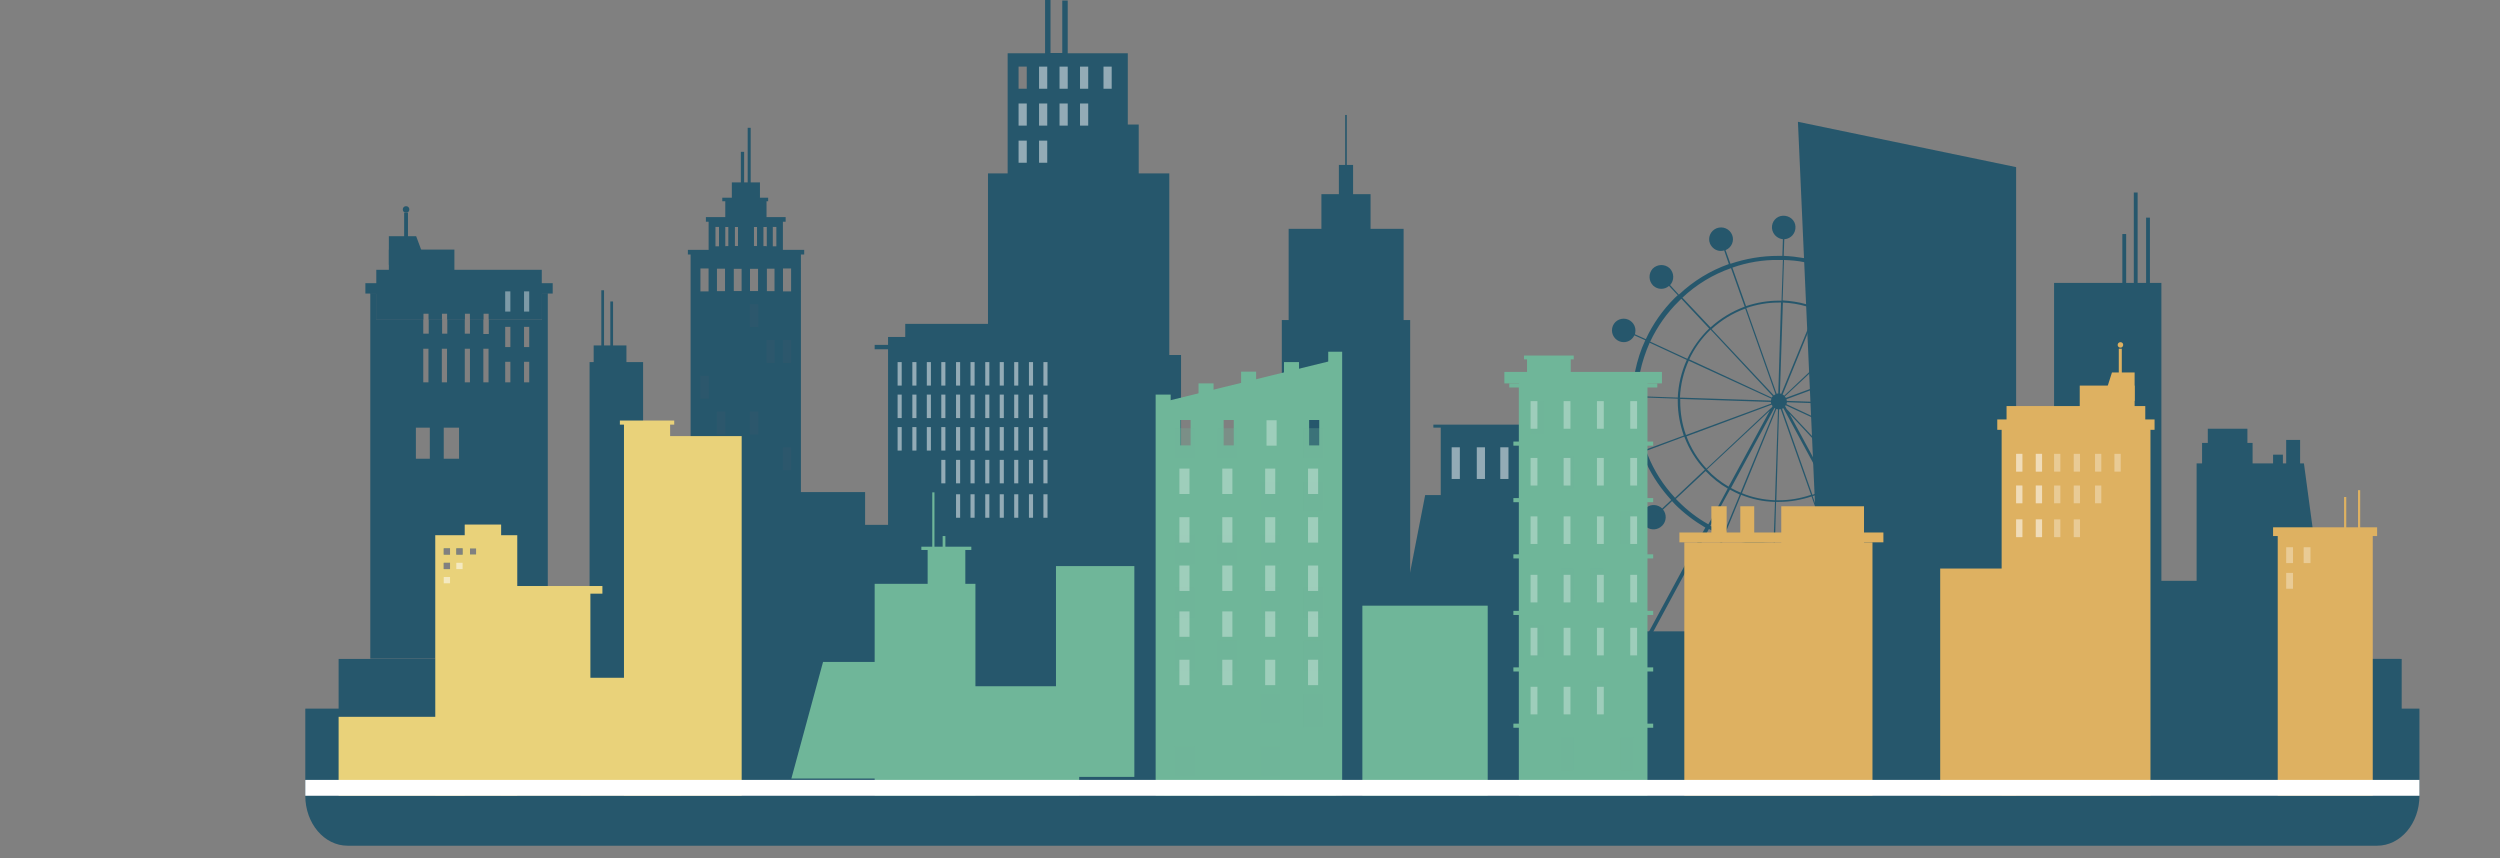 <?xml version="1.0" encoding="utf-8"?>
<!-- Generator: Adobe Illustrator 25.2.0, SVG Export Plug-In . SVG Version: 6.00 Build 0)  -->
<svg version="1.1" id="Layer_1" xmlns="http://www.w3.org/2000/svg" xmlns:xlink="http://www.w3.org/1999/xlink" x="0px" y="0px"
	 viewBox="0 0 915.5 314.3" style="enable-background:new 0 0 915.5 314.3;" xml:space="preserve">
<rect x="0" y="0" width="915.5" height="314.3" fill="#808080" stroke="none"/>
<style type="text/css">
	.st0{fill:#26576C;}
	.st1{opacity:0.29;fill:#3C586B;enable-background:new    ;}
	.st2{fill:#6FB699;}
	.st3{opacity:0.29;fill:#6FB699;enable-background:new    ;}
	.st4{fill:#E9D27A;}
	.st5{fill:#DEB161;}
	.st6{fill:#FFFFFF;}
	.st7{opacity:0.52;}
	.st8{opacity:0.5;fill:#FFFFFF;enable-background:new    ;}
	.st9{opacity:0.33;fill:#FFFFFF;enable-background:new    ;}
	.st10{opacity:0.4;fill:#FFFFFF;enable-background:new    ;}
</style>
<g id="Object">
	<path class="st0" d="M252.9,91.9v160.8h40.4V91.9H252.9z M256.5,106.7v-8.4h3.1v8.4H256.5z M280.7,106.7v-8.4h3v8.4H280.7z
		 M277.7,98.3v8.4h-3.1v-8.4H277.7z M268.6,98.3h3.1v8.4h-3.1V98.3z M265.6,106.7h-3.1v-8.4h3.1V106.7z M286.7,106.7v-8.4h3v8.4
		H286.7z"/>
	<path class="st0" d="M259.5,80.4v67.6h27.2V80.4H259.5z M265.6,106.7h-3.1v-8.4h3.1V106.7z M268.6,106.7v-8.4h3.1v8.4H268.6z
		 M274.6,106.7v-8.4h3.1v8.4H274.6z M265.6,83.1h1.2v7.1h-1.2V83.1z M269,83.1h1.3v7.1H269V83.1z M276,83.1h1.3v7.1H276V83.1z
		 M280.8,83.1v7.1h-1.3v-7.1H280.8z M263.3,83.1v7.1H262v-7.1H263.3z M283.7,106.7h-3v-8.4h3V106.7z M283,90.2v-7.1h1.3v7.1H283z"/>
	<path class="st0" d="M265.6,73.1v10h1.2v7.1h-1.2v20.3h15.1V90.2h-1.2v-7.1h1.2v-10H265.6z M271.6,106.7h-3.1v-8.4h3.1V106.7z
		 M277.7,106.7h-3.1v-8.4h3.1V106.7z M269,83.1h1.3v7.1H269V83.1z M277.3,90.2H276v-7.1h1.3V90.2z"/>
	<path class="st0" d="M268,66.8v25.5h10.3V66.8H268z M270.3,83.1v7.1H269v-7.1H270.3z M276,90.2v-7.1h1.3v7.1H276z"/>
	<polygon class="st0" points="272.5,81.2 271.3,81.2 271.3,55.6 271.7,55.6 272.1,55.6 272.5,55.6 	"/>
	<polygon class="st0" points="274.9,72.4 273.8,72.4 273.8,46.8 274.2,46.8 274.6,46.8 274.9,46.8 	"/>
	<rect x="251.9" y="91.5" class="st0" width="42.6" height="1.7"/>
	<rect x="258.5" y="79.5" class="st0" width="29.2" height="1.7"/>
	<rect x="264.5" y="72.4" class="st0" width="16.8" height="1.3"/>
	<rect x="265.5" y="83.1" class="st1" width="0" height="7.1"/>
	<rect x="286.7" y="98.3" class="st0" width="0" height="8.4"/>
	<rect x="256.5" y="111.4" class="st0" width="3.1" height="8.4"/>
	<rect x="262.5" y="111.4" class="st0" width="3.1" height="8.4"/>
	<rect x="268.6" y="111.4" class="st0" width="3.1" height="8.4"/>
	<rect x="274.6" y="111.4" class="st1" width="3.1" height="8.4"/>
	<rect x="280.7" y="111.4" class="st0" width="3" height="8.4"/>
	<rect x="286.7" y="111.4" class="st0" width="3" height="8.4"/>
	<rect x="256.5" y="124.5" class="st0" width="3.1" height="8.4"/>
	<rect x="262.5" y="124.5" class="st0" width="3.1" height="8.4"/>
	<rect x="268.6" y="124.5" class="st0" width="3.1" height="8.4"/>
	<rect x="274.6" y="124.5" class="st0" width="3.1" height="8.4"/>
	<rect x="280.7" y="124.5" class="st1" width="3" height="8.4"/>
	<rect x="286.7" y="124.5" class="st1" width="3" height="8.4"/>
	<rect x="256.5" y="137.6" class="st1" width="3.1" height="8.4"/>
	<rect x="262.5" y="137.6" class="st0" width="3.1" height="8.4"/>
	<rect x="268.6" y="137.6" class="st0" width="3.1" height="8.4"/>
	<rect x="274.6" y="137.6" class="st0" width="3.1" height="8.4"/>
	<rect x="280.7" y="137.6" class="st0" width="3" height="8.4"/>
	<rect x="286.7" y="137.6" class="st0" width="3" height="8.4"/>
	<rect x="256.5" y="150.7" class="st0" width="3.1" height="8.4"/>
	<rect x="262.5" y="150.7" class="st1" width="3.1" height="8.4"/>
	<rect x="268.6" y="150.7" class="st0" width="3.1" height="8.4"/>
	<rect x="274.6" y="150.7" class="st1" width="3.1" height="8.4"/>
	<rect x="280.7" y="150.7" class="st0" width="3" height="8.4"/>
	<rect x="286.7" y="150.7" class="st0" width="3" height="8.4"/>
	<rect x="256.5" y="163.8" class="st0" width="3.1" height="8.4"/>
	<rect x="262.5" y="163.8" class="st0" width="3.1" height="8.4"/>
	<rect x="268.6" y="163.8" class="st0" width="3.1" height="8.4"/>
	<rect x="274.6" y="163.8" class="st0" width="3.1" height="8.4"/>
	<rect x="280.7" y="163.8" class="st0" width="3" height="8.4"/>
	<rect x="286.7" y="163.8" class="st1" width="3" height="8.4"/>
	<rect x="256.5" y="176.9" class="st0" width="3.1" height="8.4"/>
	<rect x="262.5" y="176.9" class="st1" width="3.1" height="8.4"/>
	<rect x="268.6" y="176.9" class="st1" width="3.1" height="8.4"/>
	<rect x="274.6" y="176.9" class="st0" width="3.1" height="8.4"/>
	<rect x="280.7" y="176.9" class="st0" width="3" height="8.4"/>
	<rect x="286.7" y="176.9" class="st0" width="3" height="8.4"/>
	<rect x="256.5" y="190" class="st0" width="3.1" height="8.4"/>
	<rect x="262.5" y="190" class="st0" width="3.1" height="8.4"/>
	<rect x="268.6" y="190" class="st0" width="3.1" height="8.4"/>
	<rect x="274.6" y="190" class="st0" width="3.1" height="8.4"/>
	<rect x="280.7" y="190" class="st1" width="3" height="8.4"/>
	<rect x="286.7" y="190" class="st0" width="3" height="8.4"/>
	<rect x="256.5" y="203.1" class="st0" width="3.1" height="8.4"/>
	<rect x="262.5" y="203.1" class="st1" width="3.1" height="8.4"/>
	<rect x="268.6" y="203.1" class="st0" width="3.1" height="8.4"/>
	<rect x="274.6" y="203.1" class="st0" width="3.1" height="8.4"/>
	<rect x="280.7" y="203.1" class="st0" width="3" height="8.4"/>
	<rect x="286.7" y="203.1" class="st0" width="3" height="8.4"/>
	<rect x="256.5" y="216.2" class="st0" width="3.1" height="8.4"/>
	<rect x="262.5" y="216.2" class="st0" width="3.1" height="8.4"/>
	<rect x="268.6" y="216.2" class="st0" width="3.1" height="8.4"/>
	<rect x="274.6" y="216.2" class="st1" width="3.1" height="8.4"/>
	<rect x="280.7" y="216.2" class="st0" width="3" height="8.4"/>
	<rect x="286.7" y="216.2" class="st1" width="3" height="8.4"/>
	<rect x="256.5" y="229.3" class="st1" width="3.1" height="8.4"/>
	<rect x="262.5" y="229.3" class="st0" width="3.1" height="8.4"/>
	<rect x="268.6" y="229.3" class="st1" width="3.1" height="8.4"/>
	<rect x="274.6" y="229.3" class="st0" width="3.1" height="8.4"/>
	<rect x="280.7" y="229.3" class="st0" width="3" height="8.4"/>
	<rect x="286.7" y="229.3" class="st0" width="3" height="8.4"/>
	<path class="st0" d="M198.4,107.6v9.5H179v5.2H177V117h-4.9v5.2h-1.9V117h-6.4v5.2h-1.9V117H157v5.2H155V117h-17.2v-9.5h-2.2v133.7
		h23.8V196h10.8v-3.8h13.3v3.8h5.9v18.6h11.2v-107H198.4z M155,127.7h1.9V140H155V127.7z M157.4,168h-5.1v-11.4h5.1V168z
		 M161.8,127.7h1.9V140h-1.9V127.7z M168.1,168h-5.6v-11.4h5.6V168z M172.1,140h-1.9v-12.3h1.9V140z M179,140H177v-12.3h1.9V140z
		 M187,140H185v-7.5h1.9V140z M187,127.1H185v-7.4h1.9V127.1z M193.8,140h-1.9v-7.5h1.9V140z M193.8,127.1h-1.9v-7.4h1.9V127.1z"/>
	<path class="st0" d="M189.4,214.6V196h-5.9v-3.8h-13.3v3.8h-10.8v45.4h-23.8v0.2h64.9v-26.9H189.4z M172.1,203.1v-2.3h2.3v2.3
		H172.1z M167.1,200.8h2.3v2.3h-2.3V200.8z M162.5,200.8h2.3v2.3h-2.3V200.8z M162.5,206.1h2.3v2.3h-2.3V206.1z"/>
	<polygon class="st0" points="200.6,106.1 200.6,107.6 198.4,107.6 198.4,117 179,117 179,114.8 177,114.8 177,117 172.1,117 
		172.1,114.8 170.2,114.8 170.2,117 163.8,117 163.8,114.8 161.8,114.8 161.8,117 157,117 157,114.8 155,114.8 155,117 137.8,117 
		137.8,107.6 135.6,107.6 135.6,106.1 	"/>
	<rect x="133.8" y="103.7" class="st0" width="68.6" height="3.8"/>
	<polygon class="st0" points="198.4,98.8 198.4,117 179,117 179,114.8 177,114.8 177,117 172.1,117 172.1,114.8 170.2,114.8 
		170.2,117 163.8,117 163.8,114.8 161.8,114.8 161.8,117 157,117 157,114.8 155,114.8 155,117 137.8,117 137.8,98.8 	"/>
	<rect x="142.4" y="91.4" class="st0" width="24" height="19.9"/>
	<polygon class="st0" points="156.3,97 142.4,97 142.4,86.5 152.4,86.5 	"/>
	<rect x="148" y="77.9" class="st0" width="1.4" height="23.3"/>
	<path class="st0" d="M149.9,76.7c0,0.7-0.5,1.2-1.2,1.2s-1.2-0.5-1.2-1.2c0-0.7,0.5-1.2,1.2-1.2S149.9,76,149.9,76.7L149.9,76.7z"
		/>
	<polygon class="st0" points="738.3,243.8 667.3,243.8 658.4,44.6 738.3,61.2 	"/>
	<path class="st0" d="M428.2,130V63.5H417V45.6h-4V19.5h-22V0.2h-2v19.2h-4.3V-4.6h-2v24.1H369v44h-7.2V130h-6.1v121.3h76.8V130
		H428.2z M373,24.4h3v8.1h-3V24.4z"/>
	<rect x="124" y="241.3" class="st0" width="755.5" height="20.2"/>
	<polygon class="st0" points="544.8,256.6 507.2,256.6 521.9,181.3 544.8,181.3 	"/>
	<rect x="111.8" y="259.5" class="st0" width="774.2" height="31.9"/>
	<polygon class="st0" points="514,117.2 514,83.8 501.9,83.8 501.9,71.1 495.5,71.1 495.5,60.4 493.2,60.4 493.2,42.1 492.6,42.1 
		492.6,60.4 490.3,60.4 490.3,71.1 483.9,71.1 483.9,83.8 471.9,83.8 471.9,117.2 469.4,117.2 469.4,177.8 450.8,177.8 450.8,246.9 
		469.4,246.9 488,246.9 516.4,246.9 516.4,117.2 	"/>
	<polygon class="st0" points="583.4,155.5 524.9,155.5 524.9,156.6 527.6,156.6 527.6,255.4 580.8,255.4 580.8,156.6 583.4,156.6 	
		"/>
	<rect x="265" y="180.2" class="st0" width="51.8" height="82.3"/>
	<rect x="168.1" y="222.3" class="st0" width="89.1" height="40.2"/>
	<rect x="215.9" y="132.6" class="st0" width="19.6" height="98.6"/>
	<rect x="220.2" y="106.3" class="st0" width="1" height="53.6"/>
	<rect x="223.5" y="110.4" class="st0" width="1" height="53.6"/>
	<rect x="217.4" y="126.5" class="st0" width="12" height="13.2"/>
	<rect x="253.7" y="194.9" class="st0" width="34" height="67.6"/>
	<rect x="325.2" y="123.4" class="st0" width="63.9" height="139.1"/>
	<rect x="331.5" y="118.6" class="st0" width="51.4" height="23.2"/>
	<rect x="320.3" y="126.3" class="st0" width="73.8" height="1.6"/>
	<rect x="313.7" y="192.2" class="st0" width="30.1" height="70.3"/>
	<rect x="382.9" y="231.2" class="st0" width="359.9" height="31.3"/>
	<path class="st0" d="M676.3,204.2c0-0.1-0.1-0.3-0.2-0.4c-0.7-1.5-2.2-2.5-3.9-2.5c-0.5,0-0.9,0.1-1.4,0.2l-1-3h-0.5l1.1,3.1
		c-1.1,0.5-1.8,1.4-2.2,2.5c-0.4,1-0.4,2.2,0.2,3.3c1,2.2,3.6,3.1,5.7,2.1C676.1,208.6,677.1,206.3,676.3,204.2z M629.5,200.8
		l0.9-2.2h-0.5l-0.8,2.1c-0.4-0.1-0.9-0.2-1.3-0.2c-2.4,0-4.3,1.9-4.3,4.3c0,2.4,1.9,4.3,4.3,4.3s4.3-1.9,4.3-4.3
		C632.1,203.1,631.1,201.5,629.5,200.8z M632.3,195.2v1.5c1.9,0.7,3.8,1.3,5.7,1.8h8.2C641.4,198.1,636.7,197,632.3,195.2z
		 M676.3,204.2c0-0.1-0.1-0.3-0.2-0.4c-0.7-1.5-2.2-2.5-3.9-2.5c-0.5,0-0.9,0.1-1.4,0.2l-1-3h-0.5l1.1,3.1c-1.1,0.5-1.8,1.4-2.2,2.5
		c-0.4,1-0.4,2.2,0.2,3.3c1,2.2,3.6,3.1,5.7,2.1C676.1,208.6,677.1,206.3,676.3,204.2z M629.5,200.8l0.9-2.2h-0.5l-0.8,2.1
		c-0.4-0.1-0.9-0.2-1.3-0.2c-2.4,0-4.3,1.9-4.3,4.3c0,2.4,1.9,4.3,4.3,4.3s4.3-1.9,4.3-4.3C632.1,203.1,631.1,201.5,629.5,200.8z
		 M632.3,195.2v1.5c1.9,0.7,3.8,1.3,5.7,1.8h8.2C641.4,198.1,636.7,197,632.3,195.2z M676.3,204.2c0-0.1-0.1-0.3-0.2-0.4
		c-0.7-1.5-2.2-2.5-3.9-2.5c-0.5,0-0.9,0.1-1.4,0.2l-1-3h-0.5l1.1,3.1c-1.1,0.5-1.8,1.4-2.2,2.5c-0.4,1-0.4,2.2,0.2,3.3
		c1,2.2,3.6,3.1,5.7,2.1C676.1,208.6,677.1,206.3,676.3,204.2z M629.5,200.8l0.9-2.2h-0.5l-0.8,2.1c-0.4-0.1-0.9-0.2-1.3-0.2
		c-2.4,0-4.3,1.9-4.3,4.3c0,2.4,1.9,4.3,4.3,4.3s4.3-1.9,4.3-4.3C632.1,203.1,631.1,201.5,629.5,200.8z M632.3,195.2v1.5
		c1.9,0.7,3.8,1.3,5.7,1.8h8.2C641.4,198.1,636.7,197,632.3,195.2z M676.3,204.2c0-0.1-0.1-0.3-0.2-0.4c-0.7-1.5-2.2-2.5-3.9-2.5
		c-0.5,0-0.9,0.1-1.4,0.2l-1-3h-0.5l1.1,3.1c-1.1,0.5-1.8,1.4-2.2,2.5c-0.4,1-0.4,2.2,0.2,3.3c1,2.2,3.6,3.1,5.7,2.1
		C676.1,208.6,677.1,206.3,676.3,204.2z M629.5,200.8l0.9-2.2h-0.5l-0.8,2.1c-0.4-0.1-0.9-0.2-1.3-0.2c-2.4,0-4.3,1.9-4.3,4.3
		c0,2.4,1.9,4.3,4.3,4.3s4.3-1.9,4.3-4.3C632.1,203.1,631.1,201.5,629.5,200.8z M632.3,195.2v1.5c1.9,0.7,3.8,1.3,5.7,1.8h8.2
		C641.4,198.1,636.7,197,632.3,195.2z M676.3,204.2c0-0.1-0.1-0.3-0.2-0.4c-0.7-1.5-2.2-2.5-3.9-2.5c-0.5,0-0.9,0.1-1.4,0.2l-1-3
		h-0.5l1.1,3.1c-1.1,0.5-1.8,1.4-2.2,2.5c-0.4,1-0.4,2.2,0.2,3.3c1,2.2,3.6,3.1,5.7,2.1C676.1,208.6,677.1,206.3,676.3,204.2z
		 M629.5,200.8l0.9-2.2h-0.5l-0.8,2.1c-0.4-0.1-0.9-0.2-1.3-0.2c-2.4,0-4.3,1.9-4.3,4.3c0,2.4,1.9,4.3,4.3,4.3s4.3-1.9,4.3-4.3
		C632.1,203.1,631.1,201.5,629.5,200.8z M632.3,195.2v1.5c1.9,0.7,3.8,1.3,5.7,1.8h8.2C641.4,198.1,636.7,197,632.3,195.2z
		 M676.3,204.2c0-0.1-0.1-0.3-0.2-0.4c-0.7-1.5-2.2-2.5-3.9-2.5c-0.5,0-0.9,0.1-1.4,0.2l-1-3h-0.5l1.1,3.1c-1.1,0.5-1.8,1.4-2.2,2.5
		c-0.4,1-0.4,2.2,0.2,3.3c1,2.2,3.6,3.1,5.7,2.1C676.1,208.6,677.1,206.3,676.3,204.2z M629.5,200.8l0.9-2.2h-0.5l-0.8,2.1
		c-0.4-0.1-0.9-0.2-1.3-0.2c-2.4,0-4.3,1.9-4.3,4.3c0,2.4,1.9,4.3,4.3,4.3s4.3-1.9,4.3-4.3C632.1,203.1,631.1,201.5,629.5,200.8z
		 M632.3,195.2v1.5c1.9,0.7,3.8,1.3,5.7,1.8h8.2C641.4,198.1,636.7,197,632.3,195.2z M676.3,204.2c0-0.1-0.1-0.3-0.2-0.4
		c-0.7-1.5-2.2-2.5-3.9-2.5c-0.5,0-0.9,0.1-1.4,0.2l-1-3h-0.5l1.1,3.1c-1.1,0.5-1.8,1.4-2.2,2.5c-0.4,1-0.4,2.2,0.2,3.3
		c1,2.2,3.6,3.1,5.7,2.1C676.1,208.6,677.1,206.3,676.3,204.2z M629.5,200.8l0.9-2.2h-0.5l-0.8,2.1c-0.4-0.1-0.9-0.2-1.3-0.2
		c-2.4,0-4.3,1.9-4.3,4.3c0,2.4,1.9,4.3,4.3,4.3s4.3-1.9,4.3-4.3C632.1,203.1,631.1,201.5,629.5,200.8z M632.3,195.2v1.5
		c1.9,0.7,3.8,1.3,5.7,1.8h8.2C641.4,198.1,636.7,197,632.3,195.2z M676.3,204.2c0-0.1-0.1-0.3-0.2-0.4c-0.7-1.5-2.2-2.5-3.9-2.5
		c-0.5,0-0.9,0.1-1.4,0.2l-1-3h-0.5l1.1,3.1c-1.1,0.5-1.8,1.4-2.2,2.5c-0.4,1-0.4,2.2,0.2,3.3c1,2.2,3.6,3.1,5.7,2.1
		C676.1,208.6,677.1,206.3,676.3,204.2z M629.5,200.8l0.9-2.2h-0.5l-0.8,2.1c-0.4-0.1-0.9-0.2-1.3-0.2c-2.4,0-4.3,1.9-4.3,4.3
		c0,2.4,1.9,4.3,4.3,4.3s4.3-1.9,4.3-4.3C632.1,203.1,631.1,201.5,629.5,200.8z M632.3,195.2v1.5c1.9,0.7,3.8,1.3,5.7,1.8h8.2
		C641.4,198.1,636.7,197,632.3,195.2z M676.3,204.2c0-0.1-0.1-0.3-0.2-0.4c-0.7-1.5-2.2-2.5-3.9-2.5c-0.5,0-0.9,0.1-1.4,0.2l-1-3
		h-0.5l1.1,3.1c-1.1,0.5-1.8,1.4-2.2,2.5c-0.4,1-0.4,2.2,0.2,3.3c1,2.2,3.6,3.1,5.7,2.1C676.1,208.6,677.1,206.3,676.3,204.2z
		 M629.5,200.8l0.9-2.2h-0.5l-0.8,2.1c-0.4-0.1-0.9-0.2-1.3-0.2c-2.4,0-4.3,1.9-4.3,4.3c0,2.4,1.9,4.3,4.3,4.3s4.3-1.9,4.3-4.3
		C632.1,203.1,631.1,201.5,629.5,200.8z M632.3,195.2v1.5c1.9,0.7,3.8,1.3,5.7,1.8h8.2C641.4,198.1,636.7,197,632.3,195.2z
		 M676.3,204.2c0-0.1-0.1-0.3-0.2-0.4c-0.7-1.5-2.2-2.5-3.9-2.5c-0.5,0-0.9,0.1-1.4,0.2l-1-3h-0.5l1.1,3.1c-1.1,0.5-1.8,1.4-2.2,2.5
		c-0.4,1-0.4,2.2,0.2,3.3c1,2.2,3.6,3.1,5.7,2.1C676.1,208.6,677.1,206.3,676.3,204.2z M629.5,200.8l0.9-2.2h-0.5l-0.8,2.1
		c-0.4-0.1-0.9-0.2-1.3-0.2c-2.4,0-4.3,1.9-4.3,4.3c0,2.4,1.9,4.3,4.3,4.3s4.3-1.9,4.3-4.3C632.1,203.1,631.1,201.5,629.5,200.8z
		 M632.3,195.2v1.5c1.9,0.7,3.8,1.3,5.7,1.8h8.2C641.4,198.1,636.7,197,632.3,195.2z M676.3,204.2c0-0.1-0.1-0.3-0.2-0.4
		c-0.7-1.5-2.2-2.5-3.9-2.5c-0.5,0-0.9,0.1-1.4,0.2l-1-3h-0.5l1.1,3.1c-1.1,0.5-1.8,1.4-2.2,2.5c-0.4,1-0.4,2.2,0.2,3.3
		c1,2.2,3.6,3.1,5.7,2.1C676.1,208.6,677.1,206.3,676.3,204.2z M629.5,200.8l0.9-2.2h-0.5l-0.8,2.1c-0.4-0.1-0.9-0.2-1.3-0.2
		c-2.4,0-4.3,1.9-4.3,4.3c0,2.4,1.9,4.3,4.3,4.3s4.3-1.9,4.3-4.3C632.1,203.1,631.1,201.5,629.5,200.8z M632.3,195.2v1.5
		c1.9,0.7,3.8,1.3,5.7,1.8h8.2C641.4,198.1,636.7,197,632.3,195.2z M676.3,204.2c0-0.1-0.1-0.3-0.2-0.4c-0.7-1.5-2.2-2.5-3.9-2.5
		c-0.5,0-0.9,0.1-1.4,0.2l-1-3h-0.5l1.1,3.1c-1.1,0.5-1.8,1.4-2.2,2.5c-0.4,1-0.4,2.2,0.2,3.3c1,2.2,3.6,3.1,5.7,2.1
		C676.1,208.6,677.1,206.3,676.3,204.2z M629.5,200.8l0.9-2.2h-0.5l-0.8,2.1c-0.4-0.1-0.9-0.2-1.3-0.2c-2.4,0-4.3,1.9-4.3,4.3
		c0,2.4,1.9,4.3,4.3,4.3s4.3-1.9,4.3-4.3C632.1,203.1,631.1,201.5,629.5,200.8z M632.3,195.2v1.5c1.9,0.7,3.8,1.3,5.7,1.8h8.2
		C641.4,198.1,636.7,197,632.3,195.2z M676.3,204.2c0-0.1-0.1-0.3-0.2-0.4c-0.7-1.5-2.2-2.5-3.9-2.5c-0.5,0-0.9,0.1-1.4,0.2l-1-3
		h-0.5l1.1,3.1c-1.1,0.5-1.8,1.4-2.2,2.5c-0.4,1-0.4,2.2,0.2,3.3c1,2.2,3.6,3.1,5.7,2.1C676.1,208.6,677.1,206.3,676.3,204.2z
		 M629.5,200.8l0.9-2.2h-0.5l-0.8,2.1c-0.4-0.1-0.9-0.2-1.3-0.2c-2.4,0-4.3,1.9-4.3,4.3c0,2.4,1.9,4.3,4.3,4.3s4.3-1.9,4.3-4.3
		C632.1,203.1,631.1,201.5,629.5,200.8z M632.3,195.2v1.5c1.9,0.7,3.8,1.3,5.7,1.8h8.2C641.4,198.1,636.7,197,632.3,195.2z
		 M676.3,204.2c0-0.1-0.1-0.3-0.2-0.4c-0.7-1.5-2.2-2.5-3.9-2.5c-0.5,0-0.9,0.1-1.4,0.2l-1-3h-0.5l1.1,3.1c-1.1,0.5-1.8,1.4-2.2,2.5
		c-0.4,1-0.4,2.2,0.2,3.3c1,2.2,3.6,3.1,5.7,2.1C676.1,208.6,677.1,206.3,676.3,204.2z M629.5,200.8l0.9-2.2h-0.5l-0.8,2.1
		c-0.4-0.1-0.9-0.2-1.3-0.2c-2.4,0-4.3,1.9-4.3,4.3c0,2.4,1.9,4.3,4.3,4.3s4.3-1.9,4.3-4.3C632.1,203.1,631.1,201.5,629.5,200.8z
		 M632.3,195.2v1.5c1.9,0.7,3.8,1.3,5.7,1.8h8.2C641.4,198.1,636.7,197,632.3,195.2z M676.3,204.2c0-0.1-0.1-0.3-0.2-0.4
		c-0.7-1.5-2.2-2.5-3.9-2.5c-0.5,0-0.9,0.1-1.4,0.2l-1-3h-0.5l1.1,3.1c-1.1,0.5-1.8,1.4-2.2,2.5c-0.4,1-0.4,2.2,0.2,3.3
		c1,2.2,3.6,3.1,5.7,2.1C676.1,208.6,677.1,206.3,676.3,204.2z M629.5,200.8l0.9-2.2h-0.5l-0.8,2.1c-0.4-0.1-0.9-0.2-1.3-0.2
		c-2.4,0-4.3,1.9-4.3,4.3c0,2.4,1.9,4.3,4.3,4.3s4.3-1.9,4.3-4.3C632.1,203.1,631.1,201.5,629.5,200.8z M632.3,195.2v1.5
		c1.9,0.7,3.8,1.3,5.7,1.8h8.2C641.4,198.1,636.7,197,632.3,195.2z M676.3,204.2c0-0.1-0.1-0.3-0.2-0.4c-0.7-1.5-2.2-2.5-3.9-2.5
		c-0.5,0-0.9,0.1-1.4,0.2l-1-3h-0.5l1.1,3.1c-1.1,0.5-1.8,1.4-2.2,2.5c-0.4,1-0.4,2.2,0.2,3.3c1,2.2,3.6,3.1,5.7,2.1
		C676.1,208.6,677.1,206.3,676.3,204.2z M629.5,200.8l0.9-2.2h-0.5l-0.8,2.1c-0.4-0.1-0.9-0.2-1.3-0.2c-2.4,0-4.3,1.9-4.3,4.3
		c0,2.4,1.9,4.3,4.3,4.3s4.3-1.9,4.3-4.3C632.1,203.1,631.1,201.5,629.5,200.8z M632.3,195.2v1.5c1.9,0.7,3.8,1.3,5.7,1.8h8.2
		C641.4,198.1,636.7,197,632.3,195.2z M676.3,204.2c0-0.1-0.1-0.3-0.2-0.4c-0.7-1.5-2.2-2.5-3.9-2.5c-0.5,0-0.9,0.1-1.4,0.2l-1-3
		h-0.5l1.1,3.1c-1.1,0.5-1.8,1.4-2.2,2.5c-0.4,1-0.4,2.2,0.2,3.3c1,2.2,3.6,3.1,5.7,2.1C676.1,208.6,677.1,206.3,676.3,204.2z
		 M629.5,200.8l0.9-2.2h-0.5l-0.8,2.1c-0.4-0.1-0.9-0.2-1.3-0.2c-2.4,0-4.3,1.9-4.3,4.3c0,2.4,1.9,4.3,4.3,4.3s4.3-1.9,4.3-4.3
		C632.1,203.1,631.1,201.5,629.5,200.8z M632.3,195.2v1.5c1.9,0.7,3.8,1.3,5.7,1.8h8.2C641.4,198.1,636.7,197,632.3,195.2z
		 M676.3,204.2c0-0.1-0.1-0.3-0.2-0.4c-0.7-1.5-2.2-2.5-3.9-2.5c-0.5,0-0.9,0.1-1.4,0.2l-1-3h-0.5l1.1,3.1c-1.1,0.5-1.8,1.4-2.2,2.5
		c-0.4,1-0.4,2.2,0.2,3.3c1,2.2,3.6,3.1,5.7,2.1C676.1,208.6,677.1,206.3,676.3,204.2z M629.5,200.8l0.9-2.2h-0.5l-0.8,2.1
		c-0.4-0.1-0.9-0.2-1.3-0.2c-2.4,0-4.3,1.9-4.3,4.3c0,2.4,1.9,4.3,4.3,4.3s4.3-1.9,4.3-4.3C632.1,203.1,631.1,201.5,629.5,200.8z
		 M632.3,195.2v1.5c1.9,0.7,3.8,1.3,5.7,1.8h8.2C641.4,198.1,636.7,197,632.3,195.2z M676.3,204.2c0-0.1-0.1-0.3-0.2-0.4
		c-0.7-1.5-2.2-2.5-3.9-2.5c-0.5,0-0.9,0.1-1.4,0.2l-1-3h-0.5l1.1,3.1c-1.1,0.5-1.8,1.4-2.2,2.5c-0.4,1-0.4,2.2,0.2,3.3
		c1,2.2,3.6,3.1,5.7,2.1C676.1,208.6,677.1,206.3,676.3,204.2z M629.5,200.8l0.9-2.2h-0.5l-0.8,2.1c-0.4-0.1-0.9-0.2-1.3-0.2
		c-2.4,0-4.3,1.9-4.3,4.3c0,2.4,1.9,4.3,4.3,4.3s4.3-1.9,4.3-4.3C632.1,203.1,631.1,201.5,629.5,200.8z M632.3,195.2v1.5
		c1.9,0.7,3.8,1.3,5.7,1.8h8.2C641.4,198.1,636.7,197,632.3,195.2z M676.3,204.2c0-0.1-0.1-0.3-0.2-0.4c-0.7-1.5-2.2-2.5-3.9-2.5
		c-0.5,0-0.9,0.1-1.4,0.2l-1-3h-0.5l1.1,3.1c-1.1,0.5-1.8,1.4-2.2,2.5c-0.4,1-0.4,2.2,0.2,3.3c1,2.2,3.6,3.1,5.7,2.1
		C676.1,208.6,677.1,206.3,676.3,204.2z M629.5,200.8l0.9-2.2h-0.5l-0.8,2.1c-0.4-0.1-0.9-0.2-1.3-0.2c-2.4,0-4.3,1.9-4.3,4.3
		c0,2.4,1.9,4.3,4.3,4.3s4.3-1.9,4.3-4.3C632.1,203.1,631.1,201.5,629.5,200.8z M632.3,195.2v1.5c1.9,0.7,3.8,1.3,5.7,1.8h8.2
		C641.4,198.1,636.7,197,632.3,195.2z M676.3,204.2c0-0.1-0.1-0.3-0.2-0.4c-0.7-1.5-2.2-2.5-3.9-2.5c-0.5,0-0.9,0.1-1.4,0.2l-1-3
		h-0.5l1.1,3.1c-1.1,0.5-1.8,1.4-2.2,2.5c-0.4,1-0.4,2.2,0.2,3.3c1,2.2,3.6,3.1,5.7,2.1C676.1,208.6,677.1,206.3,676.3,204.2z
		 M629.5,200.8l0.9-2.2h-0.5l-0.8,2.1c-0.4-0.1-0.9-0.2-1.3-0.2c-2.4,0-4.3,1.9-4.3,4.3c0,2.4,1.9,4.3,4.3,4.3s4.3-1.9,4.3-4.3
		C632.1,203.1,631.1,201.5,629.5,200.8z M632.3,195.2v1.5c1.9,0.7,3.8,1.3,5.7,1.8h8.2C641.4,198.1,636.7,197,632.3,195.2z
		 M676.3,204.2c0-0.1-0.1-0.3-0.2-0.4c-0.7-1.5-2.2-2.5-3.9-2.5c-0.5,0-0.9,0.1-1.4,0.2l-1-3h-0.5l1.1,3.1c-1.1,0.5-1.8,1.4-2.2,2.5
		c-0.4,1-0.4,2.2,0.2,3.3c1,2.2,3.6,3.1,5.7,2.1C676.1,208.6,677.1,206.3,676.3,204.2z M629.5,200.8l0.9-2.2h-0.5l-0.8,2.1
		c-0.4-0.1-0.9-0.2-1.3-0.2c-2.4,0-4.3,1.9-4.3,4.3c0,2.4,1.9,4.3,4.3,4.3s4.3-1.9,4.3-4.3C632.1,203.1,631.1,201.5,629.5,200.8z
		 M632.3,195.2v1.5c1.9,0.7,3.8,1.3,5.7,1.8h8.2C641.4,198.1,636.7,197,632.3,195.2z M676.3,204.2c0-0.1-0.1-0.3-0.2-0.4
		c-0.7-1.5-2.2-2.5-3.9-2.5c-0.5,0-0.9,0.1-1.4,0.2l-1-3h-0.5l1.1,3.1c-1.1,0.5-1.8,1.4-2.2,2.5c-0.4,1-0.4,2.2,0.2,3.3
		c1,2.2,3.6,3.1,5.7,2.1C676.1,208.6,677.1,206.3,676.3,204.2z M629.5,200.8l0.9-2.2h-0.5l-0.8,2.1c-0.4-0.1-0.9-0.2-1.3-0.2
		c-2.4,0-4.3,1.9-4.3,4.3c0,2.4,1.9,4.3,4.3,4.3s4.3-1.9,4.3-4.3C632.1,203.1,631.1,201.5,629.5,200.8z M632.3,195.2v1.5
		c1.9,0.7,3.8,1.3,5.7,1.8h8.2C641.4,198.1,636.7,197,632.3,195.2z M676.3,204.2c0-0.1-0.1-0.3-0.2-0.4c-0.7-1.5-2.2-2.5-3.9-2.5
		c-0.5,0-0.9,0.1-1.4,0.2l-1-3h-0.5l1.1,3.1c-1.1,0.5-1.8,1.4-2.2,2.5c-0.4,1-0.4,2.2,0.2,3.3c1,2.2,3.6,3.1,5.7,2.1
		C676.1,208.6,677.1,206.3,676.3,204.2z M629.5,200.8l0.9-2.2h-0.5l-0.8,2.1c-0.4-0.1-0.9-0.2-1.3-0.2c-2.4,0-4.3,1.9-4.3,4.3
		c0,2.4,1.9,4.3,4.3,4.3s4.3-1.9,4.3-4.3C632.1,203.1,631.1,201.5,629.5,200.8z M632.3,195.2v1.5c1.9,0.7,3.8,1.3,5.7,1.8h8.2
		C641.4,198.1,636.7,197,632.3,195.2z M676.3,204.2c0-0.1-0.1-0.3-0.2-0.4c-0.7-1.5-2.2-2.5-3.9-2.5c-0.5,0-0.9,0.1-1.4,0.2l-1-3
		h-0.5l1.1,3.1c-1.1,0.5-1.8,1.4-2.2,2.5c-0.4,1-0.4,2.2,0.2,3.3c1,2.2,3.6,3.1,5.7,2.1C676.1,208.6,677.1,206.3,676.3,204.2z
		 M629.5,200.8l0.9-2.2h-0.5l-0.8,2.1c-0.4-0.1-0.9-0.2-1.3-0.2c-2.4,0-4.3,1.9-4.3,4.3c0,2.4,1.9,4.3,4.3,4.3s4.3-1.9,4.3-4.3
		C632.1,203.1,631.1,201.5,629.5,200.8z M632.3,195.2v1.5c1.9,0.7,3.8,1.3,5.7,1.8h8.2C641.4,198.1,636.7,197,632.3,195.2z
		 M676.3,204.2c0-0.1-0.1-0.3-0.2-0.4c-0.7-1.5-2.2-2.5-3.9-2.5c-0.5,0-0.9,0.1-1.4,0.2l-1-3h-0.5l1.1,3.1c-1.1,0.5-1.8,1.4-2.2,2.5
		c-0.4,1-0.4,2.2,0.2,3.3c1,2.2,3.6,3.1,5.7,2.1C676.1,208.6,677.1,206.3,676.3,204.2z M629.5,200.8l0.9-2.2h-0.5l-0.8,2.1
		c-0.4-0.1-0.9-0.2-1.3-0.2c-2.4,0-4.3,1.9-4.3,4.3c0,2.4,1.9,4.3,4.3,4.3s4.3-1.9,4.3-4.3C632.1,203.1,631.1,201.5,629.5,200.8z
		 M632.3,195.2v1.5c1.9,0.7,3.8,1.3,5.7,1.8h8.2C641.4,198.1,636.7,197,632.3,195.2z M676.3,204.2c0-0.1-0.1-0.3-0.2-0.4
		c-0.7-1.5-2.2-2.5-3.9-2.5c-0.5,0-0.9,0.1-1.4,0.2l-1-3h-0.5l1.1,3.1c-1.1,0.5-1.8,1.4-2.2,2.5c-0.4,1-0.4,2.2,0.2,3.3
		c1,2.2,3.6,3.1,5.7,2.1C676.1,208.6,677.1,206.3,676.3,204.2z M629.5,200.8l0.9-2.2h-0.5l-0.8,2.1c-0.4-0.1-0.9-0.2-1.3-0.2
		c-2.4,0-4.3,1.9-4.3,4.3c0,2.4,1.9,4.3,4.3,4.3s4.3-1.9,4.3-4.3C632.1,203.1,631.1,201.5,629.5,200.8z M632.3,195.2v1.5
		c1.9,0.7,3.8,1.3,5.7,1.8h8.2C641.4,198.1,636.7,197,632.3,195.2z M676.3,204.2c0-0.1-0.1-0.3-0.2-0.4c-0.7-1.5-2.2-2.5-3.9-2.5
		c-0.5,0-0.9,0.1-1.4,0.2l-1-3h-0.5l1.1,3.1c-1.1,0.5-1.8,1.4-2.2,2.5c-0.4,1-0.4,2.2,0.2,3.3c1,2.2,3.6,3.1,5.7,2.1
		C676.1,208.6,677.1,206.3,676.3,204.2z M629.5,200.8l0.9-2.2h-0.5l-0.8,2.1c-0.4-0.1-0.9-0.2-1.3-0.2c-2.4,0-4.3,1.9-4.3,4.3
		c0,2.4,1.9,4.3,4.3,4.3s4.3-1.9,4.3-4.3C632.1,203.1,631.1,201.5,629.5,200.8z M632.3,195.2v1.5c1.9,0.7,3.8,1.3,5.7,1.8h8.2
		C641.4,198.1,636.7,197,632.3,195.2z M676.3,204.2c0-0.1-0.1-0.3-0.2-0.4c-0.7-1.5-2.2-2.5-3.9-2.5c-0.5,0-0.9,0.1-1.4,0.2l-1-3
		h-0.5l1.1,3.1c-1.1,0.5-1.8,1.4-2.2,2.5c-0.4,1-0.4,2.2,0.2,3.3c1,2.2,3.6,3.1,5.7,2.1C676.1,208.6,677.1,206.3,676.3,204.2z
		 M629.5,200.8l0.9-2.2h-0.5l-0.8,2.1c-0.4-0.1-0.9-0.2-1.3-0.2c-2.4,0-4.3,1.9-4.3,4.3c0,2.4,1.9,4.3,4.3,4.3s4.3-1.9,4.3-4.3
		C632.1,203.1,631.1,201.5,629.5,200.8z M632.3,195.2v1.5c1.9,0.7,3.8,1.3,5.7,1.8h8.2C641.4,198.1,636.7,197,632.3,195.2z
		 M714,144.7L714,144.7c-2.3,0-4.1,1.7-4.3,4l-5.1-0.2v-1.5c0-6.2-1.1-12.4-3.2-18.2l4.2-1.6c0.9,2.2,3.5,3.2,5.7,2.2
		c2.2-1,3.2-3.5,2.2-5.7s-3.5-3.2-5.7-2.2c-1.6,0.7-2.6,2.2-2.6,4c0,0.4,0.1,0.9,0.2,1.3l-4.2,1.6c-2.4-6.5-6.2-12.5-10.9-17.6
		l3.3-3.1c1.7,1.6,4.4,1.6,6.1-0.2c1.6-1.7,1.6-4.5-0.2-6.1c-1.7-1.6-4.5-1.6-6.1,0.2c-1.5,1.6-1.6,4.1-0.2,5.7l-3.3,3.1
		c-0.3-0.4-0.7-0.7-1-1.1c-4.9-4.9-10.8-8.9-17.2-11.5l1.8-4.4c2.3,0.7,4.7-0.5,5.4-2.8c0.7-2.3-0.5-4.7-2.8-5.4
		c-2.3-0.7-4.7,0.6-5.4,2.8c-0.7,2.1,0.4,4.4,2.4,5.2l-1.8,4.4c-3.5-1.4-7.1-2.5-10.8-3.1c-2.4-0.4-4.8-0.7-7.3-0.8l0.2-6.1h0.1
		c2.4-0.2,4.1-2.2,4-4.6s-2.2-4.1-4.6-4s-4.2,2.2-4,4.6c0.2,2.1,1.9,3.8,4,4l-0.2,6.1h-1.5c-6,0-11.9,1-17.5,2.9l-1.8-5
		c2.2-0.9,3.3-3.4,2.4-5.6c-0.9-2.2-3.4-3.3-5.7-2.4c-2.2,0.9-3.3,3.4-2.4,5.6c0.7,1.6,2.2,2.7,4,2.7c0.4,0,0.8-0.1,1.2-0.2l1.7,5
		c-6.8,2.4-13,6.2-18.3,11.2l-3.2-3.5c1.6-1.8,1.5-4.5-0.2-6.2c-1.8-1.6-4.5-1.5-6.2,0.2c-1.6,1.8-1.5,4.5,0.2,6.2
		c1.6,1.5,4.1,1.6,5.8,0.1l3.2,3.4l-1.1,1c-4.4,4.4-8,9.5-10.6,15.1l-4-1.8c0.1-0.4,0.2-0.9,0.2-1.4c0-2.4-2-4.3-4.3-4.3
		c-2.4,0-4.3,1.9-4.3,4.3c0,2.4,2,4.3,4.3,4.3c1.7,0,3.2-1,3.9-2.5l4,1.8c-1.7,3.6-2.9,7.4-3.7,11.3c-0.2,1.1-0.4,2.2-0.6,3.3
		c-0.1,0.3-0.1,0.6-0.1,0.9c0,0,0,0,0,0c-0.1,0.5-0.1,1-0.2,1.5c-0.1,1-0.2,2.1-0.2,3.1l-5.1-0.2c-0.1-1.2-0.6-2.2-1.4-2.9
		c-0.8-0.8-1.9-1.2-3.1-1.1c-1,0.1-2,0.5-2.7,1.1c-0.9,0.8-1.5,2.1-1.4,3.4c0,0.6,0.2,1.1,0.4,1.6c0.5,1,1.4,1.8,2.4,2.2
		c0.5,0.2,1.1,0.3,1.7,0.2c2.2-0.1,3.9-1.9,4-4l5.1,0.2v1.5c0,0.9,0,1.9,0.1,2.8c0.1,2.5,0.4,4.9,0.9,7.3c0.3,1.6,0.7,3.1,1.1,4.7
		c0.1,0.5,0.3,1,0.5,1.5c0.2,0.6,0.4,1.3,0.7,1.9l-4.2,1.6c-0.9-2.2-3.5-3.2-5.7-2.2c-2.2,1-3.2,3.5-2.2,5.7
		c0.7,1.7,2.4,2.7,4.1,2.6c0.5,0,1-0.1,1.5-0.4c1-0.4,1.7-1.1,2.1-2c0.3-0.6,0.5-1.3,0.5-1.9c0-0.2,0-0.5-0.1-0.7
		c0-0.2-0.1-0.4-0.1-0.6l1-0.3l3.3-1.2c0.6,1.5,1.2,3,1.9,4.4c2.3,4.8,5.4,9.3,9,13.2l-3.3,3.1c-1.6-1.5-4-1.7-5.7-0.4
		c-0.2,0.1-0.4,0.3-0.6,0.5c-1.7,1.8-1.7,4.6,0,6.3c0.2,0.2,0.3,0.3,0.5,0.4c1.8,1.3,4.2,1.1,5.8-0.5c1.6-1.6,1.7-4.2,0.3-5.9
		l3.3-3.1l1,1.1c3.3,3.3,7.1,6.2,11.2,8.6l-1,1.8l-1.9,3.6l-5.2,9.5l-12.5,23.1l-0.9,1.7l-4.6,8.4h-4.7v1.4h-2.3v2.7h119.1v-2.7
		h-2.3v-1.4H704l-5.5-10.1l-12.9-23.8l-3.1-5.6l-1.7-3.2l-1.9-3.6l-1-1.8c1.6-0.9,3.1-1.9,4.6-3c1.8-1.3,3.5-2.7,5.1-4.2l4.2,4.5
		c-1.8,1.6-2,4.3-0.4,6.1c1.6,1.8,4.3,2,6.1,0.4c1.8-1.6,2-4.3,0.4-6.1c-0.8-1-2-1.5-3.3-1.5c-0.9,0-1.7,0.3-2.5,0.8l-4.3-4.5
		c0.4-0.3,0.7-0.7,1.1-1c4.4-4.4,8-9.5,10.6-15.1l4.7,2.2c-0.1,0.3-0.1,0.7-0.1,1.1c0,2.4,1.9,4.3,4.3,4.3c2.4,0,4.3-1.9,4.3-4.3
		c0-2.4-1.9-4.3-4.3-4.3c-1.8,0-3.4,1.1-4.1,2.8l-4.6-2.2c2.9-6.3,4.5-13.2,4.7-20.1l5.1,0.2c0.1,2.4,2,4.3,4.4,4.2
		c2.4-0.1,4.3-2.1,4.2-4.4C718.3,146.6,716.3,144.7,714,144.7z M689.4,111.7c4.6,5,8.2,10.8,10.6,17.1l-14,5.2
		c-1.7-4.5-4.2-8.6-7.5-12.1L689.4,111.7z M668.4,196c-1.1,0.4-2.1,0.7-3.2,1c-2.8,0.8-5.6,1.3-8.5,1.6c-1.5,0.2-2.9,0.2-4.4,0.2
		c-0.3,0-0.6,0-0.9,0H650l0-0.3l0.1-3.6l0.3-11.1h1c4.1,0,8.1-0.7,12-2l1.2,3.5l0,0.1v0.1l0,0l3.4,9.5L668.4,196z M650.5,149.8
		c0.2,0,0.4,0.1,0.6,0.1l-1.1,33.3c-4.2-0.2-8.3-1-12.1-2.6L650.5,149.8z M637.4,180.4c-1.2-0.5-2.4-1.1-3.5-1.7l15.9-29.3
		c0.1,0.1,0.2,0.1,0.3,0.2L637.4,180.4z M651.5,149.9c0.2,0,0.4,0,0.6-0.1l11.1,31.4c-3.8,1.3-7.8,2-11.8,2h-0.9L651.5,149.9z
		 M652.6,149.7c0.2-0.1,0.3-0.2,0.5-0.2l10.9,20.1l5,9.2c-1.4,0.8-2.9,1.5-4.5,2.1c-0.3,0.1-0.5,0.2-0.8,0.3L652.6,149.7z
		 M653.6,145.2l8.9-8.3l15.4-14.5c3.2,3.4,5.7,7.4,7.3,11.8l-22.5,8.3l-8.7,3.2C653.9,145.6,653.8,145.4,653.6,145.2L653.6,145.2z
		 M662.5,136.3l-9.1,8.6c-0.2-0.2-0.4-0.3-0.6-0.4l9.1-22.3l3.5-8.5c4.6,1.9,8.8,4.8,12.3,8.5L662.5,136.3z M661.8,121l-9.5,23.2
		c-0.2,0-0.4-0.1-0.5-0.1l1.1-33.3c2.9,0.1,5.8,0.6,8.6,1.4c1.2,0.3,2.4,0.7,3.5,1.2L661.8,121z M651.2,144.1c-0.2,0-0.4,0-0.6,0.1
		l-11.1-31.4c3.8-1.3,7.8-2,11.8-2h0.9L651.2,144.1z M650.2,144.4c-0.2,0.1-0.4,0.2-0.6,0.4l-22.8-24.3c3.6-3.3,7.7-5.8,12.3-7.5
		L650.2,144.4z M649.2,145.1c-0.2,0.1-0.3,0.3-0.4,0.5l-30.2-14c1.9-4.1,4.6-7.8,7.8-10.9L649.2,145.1z M648.7,146
		c-0.1,0.2-0.1,0.4-0.2,0.7l-33.3-1.1c0.2-4.7,1.3-9.3,3.2-13.5L648.7,146z M648.5,147.2c0,0.2,0,0.4,0.1,0.6l-31.2,11.5
		c-1.4-3.9-2.1-8.1-2.1-12.3c0-0.3,0-0.6,0-0.9L648.5,147.2z M648.8,148.2c0.1,0.2,0.2,0.3,0.3,0.5l-0.2,0.4l-24,22.5
		c-3.2-3.4-5.7-7.5-7.3-11.8L648.8,148.2z M648.1,150.4L633,178.2c-2.9-1.7-5.6-3.8-7.9-6.3L648.1,150.4z M633.5,179.3
		c1.2,0.7,2.4,1.2,3.6,1.8l-4.9,11.9l-0.8,2c-1.6-0.7-3.2-1.4-4.8-2.3c-0.1,0-0.2-0.1-0.3-0.2l0.3-0.5l3.5-6.5L633.5,179.3z
		 M631.9,195l0.4-0.9l5.3-12.9c3.9,1.6,8.1,2.5,12.4,2.6l-0.4,11.2l-0.1,3.6l0,0.2c-1.1,0-2.2-0.1-3.3-0.2
		c-4.8-0.5-9.5-1.6-13.9-3.4C632.1,195.2,632,195.1,631.9,195L631.9,195z M665.1,185.4l-0.6-1.6v-0.1l0,0l-0.7-2
		c0.2-0.1,0.4-0.2,0.6-0.2c1.6-0.6,3.2-1.4,4.8-2.2l3.3,6.1l3.8,7.1c-1.8,1-3.6,1.8-5.4,2.6c-0.7,0.3-1.4,0.6-2.1,0.8l-0.3-0.8
		L665.1,185.4z M663.9,167.4L663.9,167.4L663.9,167.4l-8.6-15.9l8.3,8.9l12.4,13.2c-1.9,1.8-4,3.3-6.2,4.6L663.9,167.4z
		 M663.5,159.6l-9.2-9.8l-0.6-1.1c0.1-0.1,0.1-0.2,0.2-0.3l9.3,4.3l21,9.7c-1.9,4.1-4.6,7.8-7.8,10.9L663.5,159.6z M663.2,152.2
		l-9-4.2c0.1-0.2,0.1-0.4,0.2-0.7l8.7,0.3l24.6,0.8c-0.2,4.7-1.3,9.3-3.2,13.5L663.2,152.2z M687.6,147.9l-24.6-0.8l-8.7-0.3
		c0-0.2,0-0.4-0.1-0.6l8.6-3.2l22.7-8.3c1.4,3.9,2.2,8.1,2.2,12.3C687.6,147.3,687.6,147.6,687.6,147.9z M688,110.4l1,1l-10.9,10.2
		c-3.5-3.7-7.8-6.7-12.5-8.6l5.7-13.8C677.6,101.7,683.2,105.5,688,110.4z M653.3,95.2c2.5,0.1,5,0.3,7.4,0.8
		c3.5,0.6,6.9,1.6,10.2,2.9l-5.7,13.8c-1.2-0.5-2.5-0.9-3.8-1.3c-2.8-0.8-5.7-1.2-8.6-1.4L653.3,95.2z M651.4,95.2h1.5l-0.5,14.9h-1
		c-4.1,0-8.1,0.7-12,2l-5-14.1C639.8,96.1,645.6,95.1,651.4,95.2z M633.9,98.2l5,14.1c-4.6,1.7-8.9,4.3-12.5,7.6L616.1,109
		C621.2,104.2,627.3,100.5,633.9,98.2z M614.7,110.4l1-1l10.2,10.9c-3.3,3.2-6,6.9-8,11.1l-13.6-6.3
		C606.9,119.6,610.4,114.6,614.7,110.4z M599.9,140.4C599.9,140.4,599.9,140.4,599.9,140.4c0-0.3,0.1-0.6,0.1-0.9
		c0.2-1.1,0.4-2.2,0.6-3.3c0.8-3.7,2-7.3,3.5-10.7l13.6,6.3c-2,4.4-3.1,9.1-3.3,13.8l-11.1-0.4l-3.8-0.1c0-1.1,0.1-2.1,0.2-3.2
		C599.8,141.4,599.9,140.9,599.9,140.4z M602.2,163.2c-0.2-0.5-0.3-1-0.5-1.5c-1.4-4.8-2.1-9.7-2.2-14.7v-1.5l3.8,0.1l11.1,0.4v1
		c0,4.3,0.8,8.5,2.2,12.5l-13.3,4.9l-0.7,0.2C602.5,164.3,602.3,163.8,602.2,163.2z M613.4,182.3c-4.3-4.6-7.7-9.9-10-15.7
		c-0.2-0.5-0.4-1-0.6-1.5l0.6-0.2l13.4-5c1.7,4.5,4.2,8.6,7.5,12.1L613.4,182.3z M614.7,183.7l-1-1l10.9-10.2
		c2.4,2.5,5.1,4.7,8.1,6.4l-3.5,6.5l-2.4,4.5l-1.2,2.1C621.5,189.7,617.9,186.9,614.7,183.7z M679.7,198.6l2.9,5.3l3.1,5.6
		l11.8,21.7l5.5,10.1h-103l3.5-6.5l2-3.6l11.4-21.1l6.3-11.5l1.9-3.6l0.7-1.3c0.3,0.2,0.7,0.4,1,0.5c0.5,0.3,1,0.5,1.6,0.8
		c0.9,0.4,1.8,0.8,2.7,1.2l-0.2,0.6l-0.7,1.8l-0.8,2.1c-0.4-0.1-0.9-0.2-1.3-0.2c-2.4,0-4.3,1.9-4.3,4.3c0,2.4,1.9,4.3,4.3,4.3
		s4.3-1.9,4.3-4.3c0-1.7-1-3.3-2.6-4l0.9-2.2l0.7-1.8l0.2-0.4c0.3,0.1,0.6,0.2,0.9,0.4c1.9,0.7,3.8,1.3,5.7,1.8
		c3.7,1,7.5,1.5,11.4,1.7l-0.2,4.5c-2.4,0.1-4.3,2.2-4.1,4.6c0.1,2.4,2.2,4.3,4.6,4.1c2.4-0.1,4.3-2.2,4.1-4.6
		c-0.1-2.2-1.9-4-4.1-4.1l0.2-4.5h1.5c0.3,0,0.6,0,1,0c4.2-0.1,8.3-0.6,12.3-1.6c0.2,0,0.4-0.1,0.6-0.2c1.2-0.3,2.4-0.7,3.6-1.1
		l0.5,1.3l1.1,3.1c-1.1,0.5-1.8,1.4-2.2,2.5c-0.4,1-0.4,2.2,0.2,3.3c1,2.2,3.6,3.1,5.7,2.1c2-1,3-3.3,2.2-5.4c0-0.1-0.1-0.3-0.2-0.4
		c-0.7-1.5-2.2-2.5-3.9-2.5c-0.5,0-0.9,0.1-1.4,0.2l-1-3l-0.5-1.4c1.7-0.6,3.4-1.3,5.1-2.1c0.9-0.4,1.8-0.9,2.6-1.4l0.7,1.4
		L679.7,198.6z M682.6,188.4c-1.7,1.3-3.5,2.5-5.4,3.5h0l-3.6-6.6l-3.6-6.6c2.3-1.3,4.4-2.9,6.4-4.7l10.3,10.9
		C685.4,186.2,684,187.4,682.6,188.4z M688,183.7L688,183.7l-1,1l-10.2-10.9c3.3-3.2,6-6.9,8-11.1l13.6,6.3
		C695.8,174.4,692.3,179.4,688,183.7z M698.6,168.5L698.6,168.5l-13.6-6.3c2-4.4,3.1-9,3.3-13.8l14.9,0.5
		C702.9,155.7,701.4,162.4,698.6,168.5z M703.2,148.5l-14.9-0.5v-1c0-4.3-0.7-8.5-2.2-12.5l14-5.2c2.1,5.7,3.1,11.7,3.1,17.7V148.5z
		 M632.3,195.2v1.5c1.9,0.7,3.8,1.3,5.7,1.8h8.2C641.4,198.1,636.7,197,632.3,195.2z M629.5,200.8l0.9-2.2h-0.5l-0.8,2.1
		c-0.4-0.1-0.9-0.2-1.3-0.2c-2.4,0-4.3,1.9-4.3,4.3c0,2.4,1.9,4.3,4.3,4.3s4.3-1.9,4.3-4.3C632.1,203.1,631.1,201.5,629.5,200.8z
		 M676.3,204.2c0-0.1-0.1-0.3-0.2-0.4c-0.7-1.5-2.2-2.5-3.9-2.5c-0.5,0-0.9,0.1-1.4,0.2l-1-3h-0.5l1.1,3.1c-1.1,0.5-1.8,1.4-2.2,2.5
		c-0.4,1-0.4,2.2,0.2,3.3c1,2.2,3.6,3.1,5.7,2.1C676.1,208.6,677.1,206.3,676.3,204.2z M632.3,195.2v1.5c1.9,0.7,3.8,1.3,5.7,1.8
		h8.2C641.4,198.1,636.7,197,632.3,195.2z M629.5,200.8l0.9-2.2h-0.5l-0.8,2.1c-0.4-0.1-0.9-0.2-1.3-0.2c-2.4,0-4.3,1.9-4.3,4.3
		c0,2.4,1.9,4.3,4.3,4.3s4.3-1.9,4.3-4.3C632.1,203.1,631.1,201.5,629.5,200.8z M676.3,204.2c0-0.1-0.1-0.3-0.2-0.4
		c-0.7-1.5-2.2-2.5-3.9-2.5c-0.5,0-0.9,0.1-1.4,0.2l-1-3h-0.5l1.1,3.1c-1.1,0.5-1.8,1.4-2.2,2.5c-0.4,1-0.4,2.2,0.2,3.3
		c1,2.2,3.6,3.1,5.7,2.1C676.1,208.6,677.1,206.3,676.3,204.2z M632.3,195.2v1.5c1.9,0.7,3.8,1.3,5.7,1.8h8.2
		C641.4,198.1,636.7,197,632.3,195.2z M629.5,200.8l0.9-2.2h-0.5l-0.8,2.1c-0.4-0.1-0.9-0.2-1.3-0.2c-2.4,0-4.3,1.9-4.3,4.3
		c0,2.4,1.9,4.3,4.3,4.3s4.3-1.9,4.3-4.3C632.1,203.1,631.1,201.5,629.5,200.8z M676.3,204.2c0-0.1-0.1-0.3-0.2-0.4
		c-0.7-1.5-2.2-2.5-3.9-2.5c-0.5,0-0.9,0.1-1.4,0.2l-1-3h-0.5l1.1,3.1c-1.1,0.5-1.8,1.4-2.2,2.5c-0.4,1-0.4,2.2,0.2,3.3
		c1,2.2,3.6,3.1,5.7,2.1C676.1,208.6,677.1,206.3,676.3,204.2z M632.3,195.2v1.5c1.9,0.7,3.8,1.3,5.7,1.8h8.2
		C641.4,198.1,636.7,197,632.3,195.2z M629.5,200.8l0.9-2.2h-0.5l-0.8,2.1c-0.4-0.1-0.9-0.2-1.3-0.2c-2.4,0-4.3,1.9-4.3,4.3
		c0,2.4,1.9,4.3,4.3,4.3s4.3-1.9,4.3-4.3C632.1,203.1,631.1,201.5,629.5,200.8z M676.3,204.2c0-0.1-0.1-0.3-0.2-0.4
		c-0.7-1.5-2.2-2.5-3.9-2.5c-0.5,0-0.9,0.1-1.4,0.2l-1-3h-0.5l1.1,3.1c-1.1,0.5-1.8,1.4-2.2,2.5c-0.4,1-0.4,2.2,0.2,3.3
		c1,2.2,3.6,3.1,5.7,2.1C676.1,208.6,677.1,206.3,676.3,204.2z M632.3,195.2v1.5c1.9,0.7,3.8,1.3,5.7,1.8h8.2
		C641.4,198.1,636.7,197,632.3,195.2z M629.5,200.8l0.9-2.2h-0.5l-0.8,2.1c-0.4-0.1-0.9-0.2-1.3-0.2c-2.4,0-4.3,1.9-4.3,4.3
		c0,2.4,1.9,4.3,4.3,4.3s4.3-1.9,4.3-4.3C632.1,203.1,631.1,201.5,629.5,200.8z M676.3,204.2c0-0.1-0.1-0.3-0.2-0.4
		c-0.7-1.5-2.2-2.5-3.9-2.5c-0.5,0-0.9,0.1-1.4,0.2l-1-3h-0.5l1.1,3.1c-1.1,0.5-1.8,1.4-2.2,2.5c-0.4,1-0.4,2.2,0.2,3.3
		c1,2.2,3.6,3.1,5.7,2.1C676.1,208.6,677.1,206.3,676.3,204.2z M632.3,195.2v1.5c1.9,0.7,3.8,1.3,5.7,1.8h8.2
		C641.4,198.1,636.7,197,632.3,195.2z M629.5,200.8l0.9-2.2h-0.5l-0.8,2.1c-0.4-0.1-0.9-0.2-1.3-0.2c-2.4,0-4.3,1.9-4.3,4.3
		c0,2.4,1.9,4.3,4.3,4.3s4.3-1.9,4.3-4.3C632.1,203.1,631.1,201.5,629.5,200.8z M676.3,204.2c0-0.1-0.1-0.3-0.2-0.4
		c-0.7-1.5-2.2-2.5-3.9-2.5c-0.5,0-0.9,0.1-1.4,0.2l-1-3h-0.5l1.1,3.1c-1.1,0.5-1.8,1.4-2.2,2.5c-0.4,1-0.4,2.2,0.2,3.3
		c1,2.2,3.6,3.1,5.7,2.1C676.1,208.6,677.1,206.3,676.3,204.2z M632.3,195.2v1.5c1.9,0.7,3.8,1.3,5.7,1.8h8.2
		C641.4,198.1,636.7,197,632.3,195.2z M629.5,200.8l0.9-2.2h-0.5l-0.8,2.1c-0.4-0.1-0.9-0.2-1.3-0.2c-2.4,0-4.3,1.9-4.3,4.3
		c0,2.4,1.9,4.3,4.3,4.3s4.3-1.9,4.3-4.3C632.1,203.1,631.1,201.5,629.5,200.8z M676.3,204.2c0-0.1-0.1-0.3-0.2-0.4
		c-0.7-1.5-2.2-2.5-3.9-2.5c-0.5,0-0.9,0.1-1.4,0.2l-1-3h-0.5l1.1,3.1c-1.1,0.5-1.8,1.4-2.2,2.5c-0.4,1-0.4,2.2,0.2,3.3
		c1,2.2,3.6,3.1,5.7,2.1C676.1,208.6,677.1,206.3,676.3,204.2z M632.3,195.2v1.5c1.9,0.7,3.8,1.3,5.7,1.8h8.2
		C641.4,198.1,636.7,197,632.3,195.2z M629.5,200.8l0.9-2.2h-0.5l-0.8,2.1c-0.4-0.1-0.9-0.2-1.3-0.2c-2.4,0-4.3,1.9-4.3,4.3
		c0,2.4,1.9,4.3,4.3,4.3s4.3-1.9,4.3-4.3C632.1,203.1,631.1,201.5,629.5,200.8z M676.3,204.2c0-0.1-0.1-0.3-0.2-0.4
		c-0.7-1.5-2.2-2.5-3.9-2.5c-0.5,0-0.9,0.1-1.4,0.2l-1-3h-0.5l1.1,3.1c-1.1,0.5-1.8,1.4-2.2,2.5c-0.4,1-0.4,2.2,0.2,3.3
		c1,2.2,3.6,3.1,5.7,2.1C676.1,208.6,677.1,206.3,676.3,204.2z M632.3,195.2v1.5c1.9,0.7,3.8,1.3,5.7,1.8h8.2
		C641.4,198.1,636.7,197,632.3,195.2z M629.5,200.8l0.9-2.2h-0.5l-0.8,2.1c-0.4-0.1-0.9-0.2-1.3-0.2c-2.4,0-4.3,1.9-4.3,4.3
		c0,2.4,1.9,4.3,4.3,4.3s4.3-1.9,4.3-4.3C632.1,203.1,631.1,201.5,629.5,200.8z M676.3,204.2c0-0.1-0.1-0.3-0.2-0.4
		c-0.7-1.5-2.2-2.5-3.9-2.5c-0.5,0-0.9,0.1-1.4,0.2l-1-3h-0.5l1.1,3.1c-1.1,0.5-1.8,1.4-2.2,2.5c-0.4,1-0.4,2.2,0.2,3.3
		c1,2.2,3.6,3.1,5.7,2.1C676.1,208.6,677.1,206.3,676.3,204.2z M632.3,195.2v1.5c1.9,0.7,3.8,1.3,5.7,1.8h8.2
		C641.4,198.1,636.7,197,632.3,195.2z M629.5,200.8l0.9-2.2h-0.5l-0.8,2.1c-0.4-0.1-0.9-0.2-1.3-0.2c-2.4,0-4.3,1.9-4.3,4.3
		c0,2.4,1.9,4.3,4.3,4.3s4.3-1.9,4.3-4.3C632.1,203.1,631.1,201.5,629.5,200.8z M676.3,204.2c0-0.1-0.1-0.3-0.2-0.4
		c-0.7-1.5-2.2-2.5-3.9-2.5c-0.5,0-0.9,0.1-1.4,0.2l-1-3h-0.5l1.1,3.1c-1.1,0.5-1.8,1.4-2.2,2.5c-0.4,1-0.4,2.2,0.2,3.3
		c1,2.2,3.6,3.1,5.7,2.1C676.1,208.6,677.1,206.3,676.3,204.2z M632.3,195.2v1.5c1.9,0.7,3.8,1.3,5.7,1.8h8.2
		C641.4,198.1,636.7,197,632.3,195.2z M629.5,200.8l0.9-2.2h-0.5l-0.8,2.1c-0.4-0.1-0.9-0.2-1.3-0.2c-2.4,0-4.3,1.9-4.3,4.3
		c0,2.4,1.9,4.3,4.3,4.3s4.3-1.9,4.3-4.3C632.1,203.1,631.1,201.5,629.5,200.8z M676.3,204.2c0-0.1-0.1-0.3-0.2-0.4
		c-0.7-1.5-2.2-2.5-3.9-2.5c-0.5,0-0.9,0.1-1.4,0.2l-1-3h-0.5l1.1,3.1c-1.1,0.5-1.8,1.4-2.2,2.5c-0.4,1-0.4,2.2,0.2,3.3
		c1,2.2,3.6,3.1,5.7,2.1C676.1,208.6,677.1,206.3,676.3,204.2z M632.3,195.2v1.5c1.9,0.7,3.8,1.3,5.7,1.8h8.2
		C641.4,198.1,636.7,197,632.3,195.2z M629.5,200.8l0.9-2.2h-0.5l-0.8,2.1c-0.4-0.1-0.9-0.2-1.3-0.2c-2.4,0-4.3,1.9-4.3,4.3
		c0,2.4,1.9,4.3,4.3,4.3s4.3-1.9,4.3-4.3C632.1,203.1,631.1,201.5,629.5,200.8z M676.3,204.2c0-0.1-0.1-0.3-0.2-0.4
		c-0.7-1.5-2.2-2.5-3.9-2.5c-0.5,0-0.9,0.1-1.4,0.2l-1-3h-0.5l1.1,3.1c-1.1,0.5-1.8,1.4-2.2,2.5c-0.4,1-0.4,2.2,0.2,3.3
		c1,2.2,3.6,3.1,5.7,2.1C676.1,208.6,677.1,206.3,676.3,204.2z M632.3,195.2v1.5c1.9,0.7,3.8,1.3,5.7,1.8h8.2
		C641.4,198.1,636.7,197,632.3,195.2z M629.5,200.8l0.9-2.2h-0.5l-0.8,2.1c-0.4-0.1-0.9-0.2-1.3-0.2c-2.4,0-4.3,1.9-4.3,4.3
		c0,2.4,1.9,4.3,4.3,4.3s4.3-1.9,4.3-4.3C632.1,203.1,631.1,201.5,629.5,200.8z M676.3,204.2c0-0.1-0.1-0.3-0.2-0.4
		c-0.7-1.5-2.2-2.5-3.9-2.5c-0.5,0-0.9,0.1-1.4,0.2l-1-3h-0.5l1.1,3.1c-1.1,0.5-1.8,1.4-2.2,2.5c-0.4,1-0.4,2.2,0.2,3.3
		c1,2.2,3.6,3.1,5.7,2.1C676.1,208.6,677.1,206.3,676.3,204.2z M632.3,195.2v1.5c1.9,0.7,3.8,1.3,5.7,1.8h8.2
		C641.4,198.1,636.7,197,632.3,195.2z M629.5,200.8l0.9-2.2h-0.5l-0.8,2.1c-0.4-0.1-0.9-0.2-1.3-0.2c-2.4,0-4.3,1.9-4.3,4.3
		c0,2.4,1.9,4.3,4.3,4.3s4.3-1.9,4.3-4.3C632.1,203.1,631.1,201.5,629.5,200.8z M676.3,204.2c0-0.1-0.1-0.3-0.2-0.4
		c-0.7-1.5-2.2-2.5-3.9-2.5c-0.5,0-0.9,0.1-1.4,0.2l-1-3h-0.5l1.1,3.1c-1.1,0.5-1.8,1.4-2.2,2.5c-0.4,1-0.4,2.2,0.2,3.3
		c1,2.2,3.6,3.1,5.7,2.1C676.1,208.6,677.1,206.3,676.3,204.2z M632.3,195.2v1.5c1.9,0.7,3.8,1.3,5.7,1.8h8.2
		C641.4,198.1,636.7,197,632.3,195.2z M629.5,200.8l0.9-2.2h-0.5l-0.8,2.1c-0.4-0.1-0.9-0.2-1.3-0.2c-2.4,0-4.3,1.9-4.3,4.3
		c0,2.4,1.9,4.3,4.3,4.3s4.3-1.9,4.3-4.3C632.1,203.1,631.1,201.5,629.5,200.8z M676.3,204.2c0-0.1-0.1-0.3-0.2-0.4
		c-0.7-1.5-2.2-2.5-3.9-2.5c-0.5,0-0.9,0.1-1.4,0.2l-1-3h-0.5l1.1,3.1c-1.1,0.5-1.8,1.4-2.2,2.5c-0.4,1-0.4,2.2,0.2,3.3
		c1,2.2,3.6,3.1,5.7,2.1C676.1,208.6,677.1,206.3,676.3,204.2z M632.3,195.2v1.5c1.9,0.7,3.8,1.3,5.7,1.8h8.2
		C641.4,198.1,636.7,197,632.3,195.2z M629.5,200.8l0.9-2.2h-0.5l-0.8,2.1c-0.4-0.1-0.9-0.2-1.3-0.2c-2.4,0-4.3,1.9-4.3,4.3
		c0,2.4,1.9,4.3,4.3,4.3s4.3-1.9,4.3-4.3C632.1,203.1,631.1,201.5,629.5,200.8z M676.3,204.2c0-0.1-0.1-0.3-0.2-0.4
		c-0.7-1.5-2.2-2.5-3.9-2.5c-0.5,0-0.9,0.1-1.4,0.2l-1-3h-0.5l1.1,3.1c-1.1,0.5-1.8,1.4-2.2,2.5c-0.4,1-0.4,2.2,0.2,3.3
		c1,2.2,3.6,3.1,5.7,2.1C676.1,208.6,677.1,206.3,676.3,204.2z M632.3,195.2v1.5c1.9,0.7,3.8,1.3,5.7,1.8h8.2
		C641.4,198.1,636.7,197,632.3,195.2z M629.5,200.8l0.9-2.2h-0.5l-0.8,2.1c-0.4-0.1-0.9-0.2-1.3-0.2c-2.4,0-4.3,1.9-4.3,4.3
		c0,2.4,1.9,4.3,4.3,4.3s4.3-1.9,4.3-4.3C632.1,203.1,631.1,201.5,629.5,200.8z M676.3,204.2c0-0.1-0.1-0.3-0.2-0.4
		c-0.7-1.5-2.2-2.5-3.9-2.5c-0.5,0-0.9,0.1-1.4,0.2l-1-3h-0.5l1.1,3.1c-1.1,0.5-1.8,1.4-2.2,2.5c-0.4,1-0.4,2.2,0.2,3.3
		c1,2.2,3.6,3.1,5.7,2.1C676.1,208.6,677.1,206.3,676.3,204.2z M632.3,195.2v1.5c1.9,0.7,3.8,1.3,5.7,1.8h8.2
		C641.4,198.1,636.7,197,632.3,195.2z M629.5,200.8l0.9-2.2h-0.5l-0.8,2.1c-0.4-0.1-0.9-0.2-1.3-0.2c-2.4,0-4.3,1.9-4.3,4.3
		c0,2.4,1.9,4.3,4.3,4.3s4.3-1.9,4.3-4.3C632.1,203.1,631.1,201.5,629.5,200.8z M676.3,204.2c0-0.1-0.1-0.3-0.2-0.4
		c-0.7-1.5-2.2-2.5-3.9-2.5c-0.5,0-0.9,0.1-1.4,0.2l-1-3h-0.5l1.1,3.1c-1.1,0.5-1.8,1.4-2.2,2.5c-0.4,1-0.4,2.2,0.2,3.3
		c1,2.2,3.6,3.1,5.7,2.1C676.1,208.6,677.1,206.3,676.3,204.2z M632.3,195.2v1.5c1.9,0.7,3.8,1.3,5.7,1.8h8.2
		C641.4,198.1,636.7,197,632.3,195.2z M629.5,200.8l0.9-2.2h-0.5l-0.8,2.1c-0.4-0.1-0.9-0.2-1.3-0.2c-2.4,0-4.3,1.9-4.3,4.3
		c0,2.4,1.9,4.3,4.3,4.3s4.3-1.9,4.3-4.3C632.1,203.1,631.1,201.5,629.5,200.8z M676.3,204.2c0-0.1-0.1-0.3-0.2-0.4
		c-0.7-1.5-2.2-2.5-3.9-2.5c-0.5,0-0.9,0.1-1.4,0.2l-1-3h-0.5l1.1,3.1c-1.1,0.5-1.8,1.4-2.2,2.5c-0.4,1-0.4,2.2,0.2,3.3
		c1,2.2,3.6,3.1,5.7,2.1C676.1,208.6,677.1,206.3,676.3,204.2z M632.3,195.2v1.5c1.9,0.7,3.8,1.3,5.7,1.8h8.2
		C641.4,198.1,636.7,197,632.3,195.2z M629.5,200.8l0.9-2.2h-0.5l-0.8,2.1c-0.4-0.1-0.9-0.2-1.3-0.2c-2.4,0-4.3,1.9-4.3,4.3
		c0,2.4,1.9,4.3,4.3,4.3s4.3-1.9,4.3-4.3C632.1,203.1,631.1,201.5,629.5,200.8z M676.3,204.2c0-0.1-0.1-0.3-0.2-0.4
		c-0.7-1.5-2.2-2.5-3.9-2.5c-0.5,0-0.9,0.1-1.4,0.2l-1-3h-0.5l1.1,3.1c-1.1,0.5-1.8,1.4-2.2,2.5c-0.4,1-0.4,2.2,0.2,3.3
		c1,2.2,3.6,3.1,5.7,2.1C676.1,208.6,677.1,206.3,676.3,204.2z M632.3,195.2v1.5c1.9,0.7,3.8,1.3,5.7,1.8h8.2
		C641.4,198.1,636.7,197,632.3,195.2z M629.5,200.8l0.9-2.2h-0.5l-0.8,2.1c-0.4-0.1-0.9-0.2-1.3-0.2c-2.4,0-4.3,1.9-4.3,4.3
		c0,2.4,1.9,4.3,4.3,4.3s4.3-1.9,4.3-4.3C632.1,203.1,631.1,201.5,629.5,200.8z M676.3,204.2c0-0.1-0.1-0.3-0.2-0.4
		c-0.7-1.5-2.2-2.5-3.9-2.5c-0.5,0-0.9,0.1-1.4,0.2l-1-3h-0.5l1.1,3.1c-1.1,0.5-1.8,1.4-2.2,2.5c-0.4,1-0.4,2.2,0.2,3.3
		c1,2.2,3.6,3.1,5.7,2.1C676.1,208.6,677.1,206.3,676.3,204.2z M632.3,195.2v1.5c1.9,0.7,3.8,1.3,5.7,1.8h8.2
		C641.4,198.1,636.7,197,632.3,195.2z M629.5,200.8l0.9-2.2h-0.5l-0.8,2.1c-0.4-0.1-0.9-0.2-1.3-0.2c-2.4,0-4.3,1.9-4.3,4.3
		c0,2.4,1.9,4.3,4.3,4.3s4.3-1.9,4.3-4.3C632.1,203.1,631.1,201.5,629.5,200.8z M676.3,204.2c0-0.1-0.1-0.3-0.2-0.4
		c-0.7-1.5-2.2-2.5-3.9-2.5c-0.5,0-0.9,0.1-1.4,0.2l-1-3h-0.5l1.1,3.1c-1.1,0.5-1.8,1.4-2.2,2.5c-0.4,1-0.4,2.2,0.2,3.3
		c1,2.2,3.6,3.1,5.7,2.1C676.1,208.6,677.1,206.3,676.3,204.2z M632.3,195.2v1.5c1.9,0.7,3.8,1.3,5.7,1.8h8.2
		C641.4,198.1,636.7,197,632.3,195.2z M629.5,200.8l0.9-2.2h-0.5l-0.8,2.1c-0.4-0.1-0.9-0.2-1.3-0.2c-2.4,0-4.3,1.9-4.3,4.3
		c0,2.4,1.9,4.3,4.3,4.3s4.3-1.9,4.3-4.3C632.1,203.1,631.1,201.5,629.5,200.8z M676.3,204.2c0-0.1-0.1-0.3-0.2-0.4
		c-0.7-1.5-2.2-2.5-3.9-2.5c-0.5,0-0.9,0.1-1.4,0.2l-1-3h-0.5l1.1,3.1c-1.1,0.5-1.8,1.4-2.2,2.5c-0.4,1-0.4,2.2,0.2,3.3
		c1,2.2,3.6,3.1,5.7,2.1C676.1,208.6,677.1,206.3,676.3,204.2z M632.3,195.2v1.5c1.9,0.7,3.8,1.3,5.7,1.8h8.2
		C641.4,198.1,636.7,197,632.3,195.2z M629.5,200.8l0.9-2.2h-0.5l-0.8,2.1c-0.4-0.1-0.9-0.2-1.3-0.2c-2.4,0-4.3,1.9-4.3,4.3
		c0,2.4,1.9,4.3,4.3,4.3s4.3-1.9,4.3-4.3C632.1,203.1,631.1,201.5,629.5,200.8z M676.3,204.2c0-0.1-0.1-0.3-0.2-0.4
		c-0.7-1.5-2.2-2.5-3.9-2.5c-0.5,0-0.9,0.1-1.4,0.2l-1-3h-0.5l1.1,3.1c-1.1,0.5-1.8,1.4-2.2,2.5c-0.4,1-0.4,2.2,0.2,3.3
		c1,2.2,3.6,3.1,5.7,2.1C676.1,208.6,677.1,206.3,676.3,204.2z M632.3,195.2v1.5c1.9,0.7,3.8,1.3,5.7,1.8h8.2
		C641.4,198.1,636.7,197,632.3,195.2z M629.5,200.8l0.9-2.2h-0.5l-0.8,2.1c-0.4-0.1-0.9-0.2-1.3-0.2c-2.4,0-4.3,1.9-4.3,4.3
		c0,2.4,1.9,4.3,4.3,4.3s4.3-1.9,4.3-4.3C632.1,203.1,631.1,201.5,629.5,200.8z M676.3,204.2c0-0.1-0.1-0.3-0.2-0.4
		c-0.7-1.5-2.2-2.5-3.9-2.5c-0.5,0-0.9,0.1-1.4,0.2l-1-3h-0.5l1.1,3.1c-1.1,0.5-1.8,1.4-2.2,2.5c-0.4,1-0.4,2.2,0.2,3.3
		c1,2.2,3.6,3.1,5.7,2.1C676.1,208.6,677.1,206.3,676.3,204.2z M632.3,195.2v1.5c1.9,0.7,3.8,1.3,5.7,1.8h8.2
		C641.4,198.1,636.7,197,632.3,195.2z M629.5,200.8l0.9-2.2h-0.5l-0.8,2.1c-0.4-0.1-0.9-0.2-1.3-0.2c-2.4,0-4.3,1.9-4.3,4.3
		c0,2.4,1.9,4.3,4.3,4.3s4.3-1.9,4.3-4.3C632.1,203.1,631.1,201.5,629.5,200.8z M676.3,204.2c0-0.1-0.1-0.3-0.2-0.4
		c-0.7-1.5-2.2-2.5-3.9-2.5c-0.5,0-0.9,0.1-1.4,0.2l-1-3h-0.5l1.1,3.1c-1.1,0.5-1.8,1.4-2.2,2.5c-0.4,1-0.4,2.2,0.2,3.3
		c1,2.2,3.6,3.1,5.7,2.1C676.1,208.6,677.1,206.3,676.3,204.2z M632.3,195.2v1.5c1.9,0.7,3.8,1.3,5.7,1.8h8.2
		C641.4,198.1,636.7,197,632.3,195.2z M629.5,200.8l0.9-2.2h-0.5l-0.8,2.1c-0.4-0.1-0.9-0.2-1.3-0.2c-2.4,0-4.3,1.9-4.3,4.3
		c0,2.4,1.9,4.3,4.3,4.3s4.3-1.9,4.3-4.3C632.1,203.1,631.1,201.5,629.5,200.8z M676.3,204.2c0-0.1-0.1-0.3-0.2-0.4
		c-0.7-1.5-2.2-2.5-3.9-2.5c-0.5,0-0.9,0.1-1.4,0.2l-1-3h-0.5l1.1,3.1c-1.1,0.5-1.8,1.4-2.2,2.5c-0.4,1-0.4,2.2,0.2,3.3
		c1,2.2,3.6,3.1,5.7,2.1C676.1,208.6,677.1,206.3,676.3,204.2z M632.3,195.2v1.5c1.9,0.7,3.8,1.3,5.7,1.8h8.2
		C641.4,198.1,636.7,197,632.3,195.2z M629.5,200.8l0.9-2.2h-0.5l-0.8,2.1c-0.4-0.1-0.9-0.2-1.3-0.2c-2.4,0-4.3,1.9-4.3,4.3
		c0,2.4,1.9,4.3,4.3,4.3s4.3-1.9,4.3-4.3C632.1,203.1,631.1,201.5,629.5,200.8z M676.3,204.2c0-0.1-0.1-0.3-0.2-0.4
		c-0.7-1.5-2.2-2.5-3.9-2.5c-0.5,0-0.9,0.1-1.4,0.2l-1-3h-0.5l1.1,3.1c-1.1,0.5-1.8,1.4-2.2,2.5c-0.4,1-0.4,2.2,0.2,3.3
		c1,2.2,3.6,3.1,5.7,2.1C676.1,208.6,677.1,206.3,676.3,204.2z"/>
	<rect x="724.4" y="181.1" class="st0" width="55.6" height="81.4"/>
	<rect x="771.9" y="212.7" class="st0" width="55.6" height="49.3"/>
	<rect x="556.4" y="205.5" class="st0" width="31.2" height="41.4"/>
	<rect x="752.2" y="103.6" class="st0" width="39.3" height="158.9"/>
	<polygon class="st0" points="856.2,262.5 804.4,262.5 804.4,169.7 843.7,169.7 	"/>
	<rect x="833.5" y="241.3" class="st0" width="45.4" height="21.2"/>
	<rect x="781.4" y="70.5" class="st0" width="1.4" height="43.2"/>
	<rect x="785.9" y="79.7" class="st0" width="1.4" height="43.2"/>
	<rect x="777.2" y="85.7" class="st0" width="1.4" height="43.2"/>
	<rect x="806.4" y="162.2" class="st0" width="18.5" height="14.6"/>
	<rect x="808.5" y="157" class="st0" width="14.5" height="8.2"/>
	<rect x="832.4" y="166.5" class="st0" width="3.6" height="5.9"/>
	<rect x="837.2" y="161.1" class="st0" width="5.1" height="11.3"/>
	<rect x="556.2" y="139.5" class="st2" width="47.1" height="151.9"/>
	<rect x="552.7" y="140.4" class="st2" width="54.2" height="1.5"/>
	<rect x="554.2" y="161.7" class="st2" width="51.2" height="1.5"/>
	<rect x="554.2" y="182.4" class="st2" width="51.2" height="1.5"/>
	<rect x="554.2" y="203" class="st2" width="51.2" height="1.5"/>
	<rect x="554.2" y="223.7" class="st2" width="51.2" height="1.5"/>
	<rect x="554.2" y="244.4" class="st2" width="51.2" height="1.5"/>
	<rect x="554.2" y="265" class="st2" width="51.2" height="1.5"/>
	<rect x="550.9" y="136.2" class="st2" width="57.7" height="4.2"/>
	<rect x="560.5" y="146.9" class="st3" width="4.9" height="12.1"/>
	<rect x="571.4" y="146.9" class="st2" width="4.9" height="12.1"/>
	<rect x="582.4" y="146.9" class="st2" width="4.9" height="12.1"/>
	<rect x="593.3" y="146.9" class="st2" width="4.9" height="12.1"/>
	<rect x="560.5" y="166.7" class="st2" width="4.9" height="12.1"/>
	<rect x="571.4" y="166.7" class="st3" width="4.9" height="12.1"/>
	<rect x="582.4" y="166.7" class="st2" width="4.9" height="12.1"/>
	<rect x="593.3" y="166.7" class="st2" width="4.9" height="12.1"/>
	<rect x="560.5" y="187.4" class="st2" width="4.9" height="12.1"/>
	<rect x="571.4" y="187.4" class="st2" width="4.9" height="12.1"/>
	<rect x="582.4" y="187.4" class="st2" width="4.9" height="12.1"/>
	<rect x="593.3" y="187.4" class="st3" width="4.9" height="12.1"/>
	<rect x="560.5" y="208.1" class="st2" width="4.9" height="12.1"/>
	<rect x="571.4" y="208.1" class="st3" width="4.9" height="12.1"/>
	<rect x="582.4" y="208.1" class="st3" width="4.9" height="12.1"/>
	<rect x="593.3" y="208.1" class="st2" width="4.9" height="12.1"/>
	<rect x="560.5" y="228.7" class="st3" width="4.9" height="12.1"/>
	<rect x="571.4" y="228.7" class="st2" width="4.9" height="12.1"/>
	<rect x="582.4" y="228.7" class="st2" width="4.9" height="12.1"/>
	<rect x="593.3" y="228.7" class="st2" width="4.9" height="12.1"/>
	<rect x="560.5" y="249.4" class="st2" width="4.9" height="12.1"/>
	<rect x="571.4" y="249.4" class="st2" width="4.9" height="12.1"/>
	<rect x="582.4" y="249.4" class="st3" width="4.9" height="12.1"/>
	<rect x="593.3" y="249.4" class="st2" width="4.9" height="12.1"/>
	<rect x="560.5" y="270" class="st2" width="4.9" height="12.1"/>
	<rect x="571.4" y="270" class="st3" width="4.9" height="12.1"/>
	<rect x="582.4" y="270" class="st2" width="4.9" height="12.1"/>
	<rect x="593.3" y="270" class="st3" width="4.9" height="12.1"/>
	<rect x="559.2" y="130.4" class="st2" width="16" height="7.9"/>
	<rect x="558.1" y="130.2" class="st2" width="18.2" height="1.4"/>
	<path class="st2" d="M486.4,132.4l-60,14.7v144.3h62.8V131.7L486.4,132.4z M436,163.1h-3.7v-9.3h3.7V163.1z M451.8,163.1h-3.7v-9.3
		h3.7V163.1z M483.1,163.1h-3.7v-9.3h3.7V163.1z"/>
	<rect x="423.2" y="144.5" class="st2" width="5.5" height="146.9"/>
	<rect x="438.9" y="140.4" class="st2" width="5.5" height="151"/>
	<rect x="454.5" y="136.1" class="st2" width="5.5" height="155.3"/>
	<rect x="470.2" y="132.6" class="st2" width="5.5" height="158.8"/>
	<rect x="486.4" y="128.8" class="st2" width="5.1" height="162.5"/>
	<rect x="430.1" y="156.8" class="st3" width="7.3" height="11.1"/>
	<rect x="445.8" y="156.8" class="st3" width="7.3" height="11.1"/>
	<rect x="461.5" y="156.8" class="st2" width="6.5" height="11.1"/>
	<rect x="477.2" y="156.8" class="st3" width="7.3" height="11.1"/>
	<rect x="430.1" y="176.3" class="st2" width="7.3" height="11.1"/>
	<rect x="445.8" y="176.3" class="st2" width="7.3" height="11.1"/>
	<rect x="461.5" y="176.3" class="st3" width="7.3" height="11.1"/>
	<rect x="477.2" y="176.3" class="st3" width="7.3" height="11.1"/>
	<rect x="430.1" y="195.7" class="st3" width="7.3" height="11.1"/>
	<rect x="445.8" y="195.7" class="st3" width="7.3" height="11.1"/>
	<rect x="461.5" y="195.7" class="st3" width="7.3" height="11.1"/>
	<rect x="477.2" y="195.7" class="st2" width="7.3" height="11.1"/>
	<rect x="430.1" y="215.1" class="st3" width="7.3" height="11.1"/>
	<rect x="445.8" y="215.1" class="st2" width="7.3" height="11.1"/>
	<rect x="461.5" y="215.1" class="st3" width="7.3" height="11.1"/>
	<rect x="477.2" y="215.1" class="st3" width="7.3" height="11.1"/>
	<rect x="430.1" y="234.5" class="st3" width="7.3" height="11.1"/>
	<rect x="445.8" y="234.5" class="st3" width="7.3" height="11.1"/>
	<rect x="461.5" y="234.5" class="st2" width="7.3" height="11.1"/>
	<rect x="477.2" y="234.5" class="st3" width="7.3" height="11.1"/>
	<rect x="430.1" y="253.9" class="st2" width="7.3" height="11.1"/>
	<rect x="445.8" y="253.9" class="st2" width="7.3" height="11.1"/>
	<rect x="461.5" y="253.9" class="st3" width="7.3" height="11.1"/>
	<rect x="477.2" y="253.9" class="st3" width="7.3" height="12.6"/>
	<rect x="430.1" y="273.3" class="st3" width="7.3" height="11.1"/>
	<rect x="445.8" y="273.3" class="st2" width="7.3" height="11.1"/>
	<rect x="461.5" y="273.3" class="st3" width="7.3" height="11.1"/>
	<rect x="477.2" y="273.3" class="st2" width="7.3" height="11.1"/>
	<polygon class="st4" points="246.9,154 246.9,155.5 245.4,155.5 245.4,159.7 271.6,159.7 271.6,291.4 228.5,291.4 228.5,166.6 
		228.5,159.7 228.5,155.5 227,155.5 227,154 	"/>
	<rect x="320.3" y="213.8" class="st2" width="36.9" height="77.6"/>
	<path class="st4" d="M159.4,196v95.4h30V196H159.4z M172.1,200.8h2.3v2.3h-2.3V200.8z M167.1,200.8h2.3v2.3h-2.3V200.8z
		 M162.5,200.8h2.3v2.3h-2.3V200.8z M162.5,206.1h2.3v2.3h-2.3V206.1z"/>
	<rect x="183.5" y="215.8" class="st4" width="32.7" height="75.5"/>
	<path class="st4" d="M170.2,192.1v11.4h13.3v-11.4H170.2z M174.4,203.1h-2.3v-2.3h2.3V203.1z"/>
	<rect x="185.7" y="214.6" class="st4" width="34.9" height="2.8"/>
	<rect x="212.6" y="248.2" class="st4" width="36.7" height="43.1"/>
	<rect x="124" y="262.5" class="st4" width="46.2" height="28.9"/>
	<polygon class="st2" points="328.7,242.4 301.4,242.4 289.8,285.1 328.7,285.1 	"/>
	<rect x="341.4" y="180.3" class="st2" width="0.8" height="47.4"/>
	<rect x="345.2" y="196.3" class="st2" width="1" height="28"/>
	<rect x="339.7" y="201.2" class="st2" width="13.8" height="13.8"/>
	<rect x="337.4" y="200.2" class="st2" width="18.3" height="1.2"/>
	<rect x="350.5" y="251.3" class="st2" width="44.7" height="40"/>
	<rect x="386.7" y="207.3" class="st2" width="28.7" height="77.2"/>
	<rect x="498.9" y="221.8" class="st2" width="45.9" height="69.6"/>
	<rect x="616.8" y="198.6" class="st5" width="68.9" height="92.8"/>
	<rect x="615" y="195" class="st5" width="74.7" height="3.6"/>
	<rect x="652.3" y="185.4" class="st5" width="30.3" height="18.8"/>
	<rect x="637.3" y="185.4" class="st5" width="5.1" height="11.4"/>
	<rect x="626.7" y="185.4" class="st5" width="5.6" height="11.4"/>
	<rect x="733" y="155.9" class="st5" width="54.5" height="135.5"/>
	<rect x="731.4" y="153.6" class="st5" width="57.6" height="3.8"/>
	<rect x="734.8" y="148.7" class="st5" width="50.8" height="18.2"/>
	<rect x="761.6" y="141.2" class="st5" width="20.1" height="19.9"/>
	<polygon class="st5" points="770.1,146.8 781.7,146.8 781.7,136.4 773.4,136.4 	"/>
	<rect x="775.9" y="127.7" class="st5" width="1.1" height="23.3"/>
	<path class="st5" d="M775.5,126.5c0.1,0.5,0.6,0.9,1.2,0.8c0.5-0.1,0.9-0.6,0.8-1.2c-0.1-0.5-0.5-0.8-1-0.8
		C775.9,125.3,775.4,125.8,775.5,126.5z"/>
	<rect x="710.5" y="208.2" class="st5" width="27.8" height="83.2"/>
	<rect x="834.1" y="194.9" class="st5" width="34.8" height="96.5"/>
	<rect x="832.4" y="193.1" class="st5" width="38.1" height="3.2"/>
	<rect x="863.5" y="179.5" class="st5" width="0.8" height="19.4"/>
	<rect x="858.4" y="182" class="st5" width="0.8" height="15.6"/>
	<path class="st0" d="M111.8,291.4H886l0,0l0,0c0,10.1-6.9,18.3-15.5,18.3H127.3C118.7,309.7,111.8,301.5,111.8,291.4L111.8,291.4
		L111.8,291.4z"/>
	<rect x="111.8" y="285.6" class="st6" width="774.2" height="5.8"/>
	<g class="st7">
		<rect x="167.1" y="206.1" class="st6" width="2.3" height="2.3"/>
		<rect x="162.5" y="211.3" class="st6" width="2.3" height="2.3"/>
	</g>
	<rect x="328.7" y="132.6" class="st8" width="1.5" height="8.6"/>
	<rect x="334.1" y="132.6" class="st8" width="1.5" height="8.6"/>
	<rect x="339.4" y="132.6" class="st8" width="1.5" height="8.6"/>
	<rect x="344.7" y="132.6" class="st8" width="1.5" height="8.6"/>
	<rect x="350.1" y="132.6" class="st8" width="1.5" height="8.6"/>
	<rect x="355.4" y="132.6" class="st8" width="1.5" height="8.6"/>
	<rect x="360.8" y="132.6" class="st8" width="1.5" height="8.6"/>
	<rect x="366.1" y="132.6" class="st8" width="1.5" height="8.6"/>
	<rect x="371.4" y="132.6" class="st8" width="1.5" height="8.6"/>
	<rect x="376.8" y="132.6" class="st8" width="1.5" height="8.6"/>
	<rect x="382.1" y="132.6" class="st8" width="1.5" height="8.6"/>
	<rect x="328.7" y="144.5" class="st8" width="1.5" height="8.6"/>
	<rect x="334.1" y="144.5" class="st8" width="1.5" height="8.6"/>
	<rect x="339.4" y="144.5" class="st8" width="1.5" height="8.6"/>
	<rect x="344.7" y="144.5" class="st8" width="1.5" height="8.6"/>
	<rect x="350.1" y="144.5" class="st8" width="1.5" height="8.6"/>
	<rect x="355.4" y="144.5" class="st8" width="1.5" height="8.6"/>
	<rect x="360.8" y="144.5" class="st8" width="1.5" height="8.6"/>
	<rect x="366.1" y="144.5" class="st8" width="1.5" height="8.6"/>
	<rect x="371.4" y="144.5" class="st8" width="1.5" height="8.6"/>
	<rect x="376.8" y="144.5" class="st8" width="1.5" height="8.6"/>
	<rect x="382.1" y="144.5" class="st8" width="1.5" height="8.6"/>
	<rect x="328.7" y="156.4" class="st8" width="1.5" height="8.6"/>
	<rect x="334.1" y="156.4" class="st8" width="1.5" height="8.6"/>
	<rect x="339.4" y="156.4" class="st8" width="1.5" height="8.6"/>
	<rect x="344.7" y="156.4" class="st8" width="1.5" height="8.6"/>
	<rect x="350.1" y="156.4" class="st8" width="1.5" height="8.6"/>
	<rect x="355.4" y="156.4" class="st8" width="1.5" height="8.6"/>
	<rect x="360.8" y="156.4" class="st8" width="1.5" height="8.6"/>
	<rect x="366.1" y="156.4" class="st8" width="1.5" height="8.6"/>
	<rect x="371.4" y="156.4" class="st8" width="1.5" height="8.6"/>
	<rect x="376.8" y="156.4" class="st8" width="1.5" height="8.6"/>
	<rect x="382.1" y="156.4" class="st8" width="1.5" height="8.6"/>
	<rect x="344.7" y="168.4" class="st8" width="1.5" height="8.6"/>
	<rect x="350.1" y="168.4" class="st8" width="1.5" height="8.6"/>
	<rect x="355.4" y="168.4" class="st8" width="1.5" height="8.6"/>
	<rect x="360.8" y="168.4" class="st8" width="1.5" height="8.6"/>
	<rect x="366.1" y="168.4" class="st8" width="1.5" height="8.6"/>
	<rect x="371.4" y="168.4" class="st8" width="1.5" height="8.6"/>
	<rect x="376.8" y="168.4" class="st8" width="1.5" height="8.6"/>
	<rect x="382.1" y="168.4" class="st8" width="1.5" height="8.6"/>
	<rect x="350.1" y="181" class="st8" width="1.5" height="8.6"/>
	<rect x="355.4" y="181" class="st8" width="1.5" height="8.6"/>
	<rect x="360.8" y="181" class="st8" width="1.5" height="8.6"/>
	<rect x="366.1" y="181" class="st8" width="1.5" height="8.6"/>
	<rect x="371.4" y="181" class="st8" width="1.5" height="8.6"/>
	<rect x="376.8" y="181" class="st8" width="1.5" height="8.6"/>
	<rect x="382.1" y="181" class="st8" width="1.5" height="8.6"/>
	<rect x="431.9" y="171.6" class="st9" width="3.7" height="9.3"/>
	<rect x="431.9" y="189.4" class="st9" width="3.7" height="9.3"/>
	<rect x="431.9" y="207.1" class="st9" width="3.7" height="9.3"/>
	<rect x="431.9" y="223.9" class="st9" width="3.7" height="9.3"/>
	<rect x="431.9" y="241.6" class="st9" width="3.7" height="9.3"/>
	<rect x="447.6" y="171.6" class="st9" width="3.7" height="9.3"/>
	<rect x="447.6" y="189.4" class="st9" width="3.7" height="9.3"/>
	<rect x="447.6" y="207.1" class="st9" width="3.7" height="9.3"/>
	<rect x="447.6" y="223.9" class="st9" width="3.7" height="9.3"/>
	<rect x="447.6" y="241.6" class="st9" width="3.7" height="9.3"/>
	<rect x="463.8" y="153.9" class="st9" width="3.7" height="9.3"/>
	<rect x="463.3" y="171.6" class="st9" width="3.7" height="9.3"/>
	<rect x="463.3" y="189.4" class="st9" width="3.7" height="9.3"/>
	<rect x="463.3" y="207.1" class="st9" width="3.7" height="9.3"/>
	<rect x="463.3" y="223.9" class="st9" width="3.7" height="9.3"/>
	<rect x="463.3" y="241.6" class="st9" width="3.7" height="9.3"/>
	<rect x="479" y="171.6" class="st9" width="3.7" height="9.3"/>
	<rect x="479" y="189.4" class="st9" width="3.7" height="9.3"/>
	<rect x="479" y="207.1" class="st9" width="3.7" height="9.3"/>
	<rect x="479" y="223.9" class="st9" width="3.7" height="9.3"/>
	<rect x="479" y="241.6" class="st9" width="3.7" height="9.3"/>
	<rect x="380.5" y="24.4" class="st8" width="3" height="8.1"/>
	<rect x="388" y="24.4" class="st8" width="3" height="8.1"/>
	<rect x="395.5" y="24.4" class="st8" width="3" height="8.1"/>
	<rect x="373" y="37.9" class="st8" width="3" height="8.1"/>
	<rect x="380.5" y="37.9" class="st8" width="3" height="8.1"/>
	<rect x="388" y="37.9" class="st8" width="3" height="8.1"/>
	<rect x="395.5" y="37.9" class="st8" width="3" height="8.1"/>
	<rect x="373" y="51.5" class="st8" width="3" height="8.1"/>
	<rect x="380.5" y="51.5" class="st8" width="3" height="8.1"/>
	<rect x="404.1" y="24.4" class="st8" width="3" height="8.1"/>
	<rect x="185" y="106.7" class="st10" width="1.9" height="7.4"/>
	<rect x="191.9" y="106.7" class="st10" width="1.9" height="7.4"/>
	<rect x="531.6" y="163.8" class="st8" width="3" height="11.6"/>
	<rect x="540.8" y="163.8" class="st8" width="3" height="11.6"/>
	<rect x="549.4" y="163.8" class="st8" width="3" height="11.6"/>
	<rect x="738.3" y="166.2" class="st9" width="2.3" height="6.5"/>
	<rect x="745.5" y="166.2" class="st9" width="2.3" height="6.5"/>
	<rect x="738.3" y="166.2" class="st9" width="2.3" height="6.5"/>
	<rect x="745.5" y="166.2" class="st9" width="2.3" height="6.5"/>
	<rect x="752.2" y="166.2" class="st9" width="2.3" height="6.5"/>
	<rect x="759.4" y="166.2" class="st9" width="2.3" height="6.5"/>
	<rect x="738.3" y="177.8" class="st9" width="2.3" height="6.5"/>
	<rect x="745.5" y="177.8" class="st9" width="2.3" height="6.5"/>
	<rect x="738.3" y="177.8" class="st9" width="2.3" height="6.5"/>
	<rect x="745.5" y="177.8" class="st9" width="2.3" height="6.5"/>
	<rect x="752.2" y="177.8" class="st9" width="2.3" height="6.5"/>
	<rect x="759.4" y="177.8" class="st9" width="2.3" height="6.5"/>
	<rect x="738.3" y="190.2" class="st9" width="2.3" height="6.5"/>
	<rect x="745.5" y="190.2" class="st9" width="2.3" height="6.5"/>
	<rect x="738.3" y="190.2" class="st9" width="2.3" height="6.5"/>
	<rect x="745.5" y="190.2" class="st9" width="2.3" height="6.5"/>
	<rect x="752.2" y="190.2" class="st9" width="2.3" height="6.5"/>
	<rect x="759.4" y="190.2" class="st9" width="2.3" height="6.5"/>
	<rect x="767.2" y="166.2" class="st9" width="2.3" height="6.5"/>
	<rect x="767.2" y="177.8" class="st9" width="2.3" height="6.5"/>
	<rect x="774.3" y="166.2" class="st9" width="2.3" height="6.5"/>
	<rect x="560.5" y="146.9" class="st9" width="2.5" height="10.1"/>
	<rect x="572.6" y="146.9" class="st9" width="2.5" height="10.1"/>
	<rect x="584.8" y="146.9" class="st9" width="2.5" height="10.1"/>
	<rect x="597" y="146.9" class="st9" width="2.5" height="10.1"/>
	<rect x="560.5" y="167.7" class="st9" width="2.5" height="10.1"/>
	<rect x="572.6" y="167.7" class="st9" width="2.5" height="10.1"/>
	<rect x="584.8" y="167.7" class="st9" width="2.5" height="10.1"/>
	<rect x="597" y="167.7" class="st9" width="2.5" height="10.1"/>
	<rect x="560.5" y="189.1" class="st9" width="2.5" height="10.1"/>
	<rect x="572.6" y="189.1" class="st9" width="2.5" height="10.1"/>
	<rect x="584.8" y="189.1" class="st9" width="2.5" height="10.1"/>
	<rect x="597" y="189.1" class="st9" width="2.5" height="10.1"/>
	<rect x="560.5" y="210.5" class="st9" width="2.5" height="10.1"/>
	<rect x="572.6" y="210.5" class="st9" width="2.5" height="10.1"/>
	<rect x="584.8" y="210.5" class="st9" width="2.5" height="10.1"/>
	<rect x="597" y="210.5" class="st9" width="2.5" height="10.1"/>
	<rect x="560.5" y="229.9" class="st9" width="2.5" height="10.1"/>
	<rect x="572.6" y="229.9" class="st9" width="2.5" height="10.1"/>
	<rect x="584.8" y="229.9" class="st9" width="2.5" height="10.1"/>
	<rect x="560.5" y="251.5" class="st9" width="2.5" height="10.1"/>
	<rect x="572.6" y="251.5" class="st9" width="2.5" height="10.1"/>
	<rect x="584.8" y="251.5" class="st9" width="2.5" height="10.1"/>
	<rect x="597" y="229.9" class="st9" width="2.5" height="10.1"/>
	<rect x="837.2" y="200.4" class="st9" width="2.5" height="5.8"/>
	<rect x="837.2" y="209.8" class="st9" width="2.5" height="5.8"/>
	<rect x="843.6" y="200.4" class="st9" width="2.5" height="5.8"/>
</g>
</svg>
